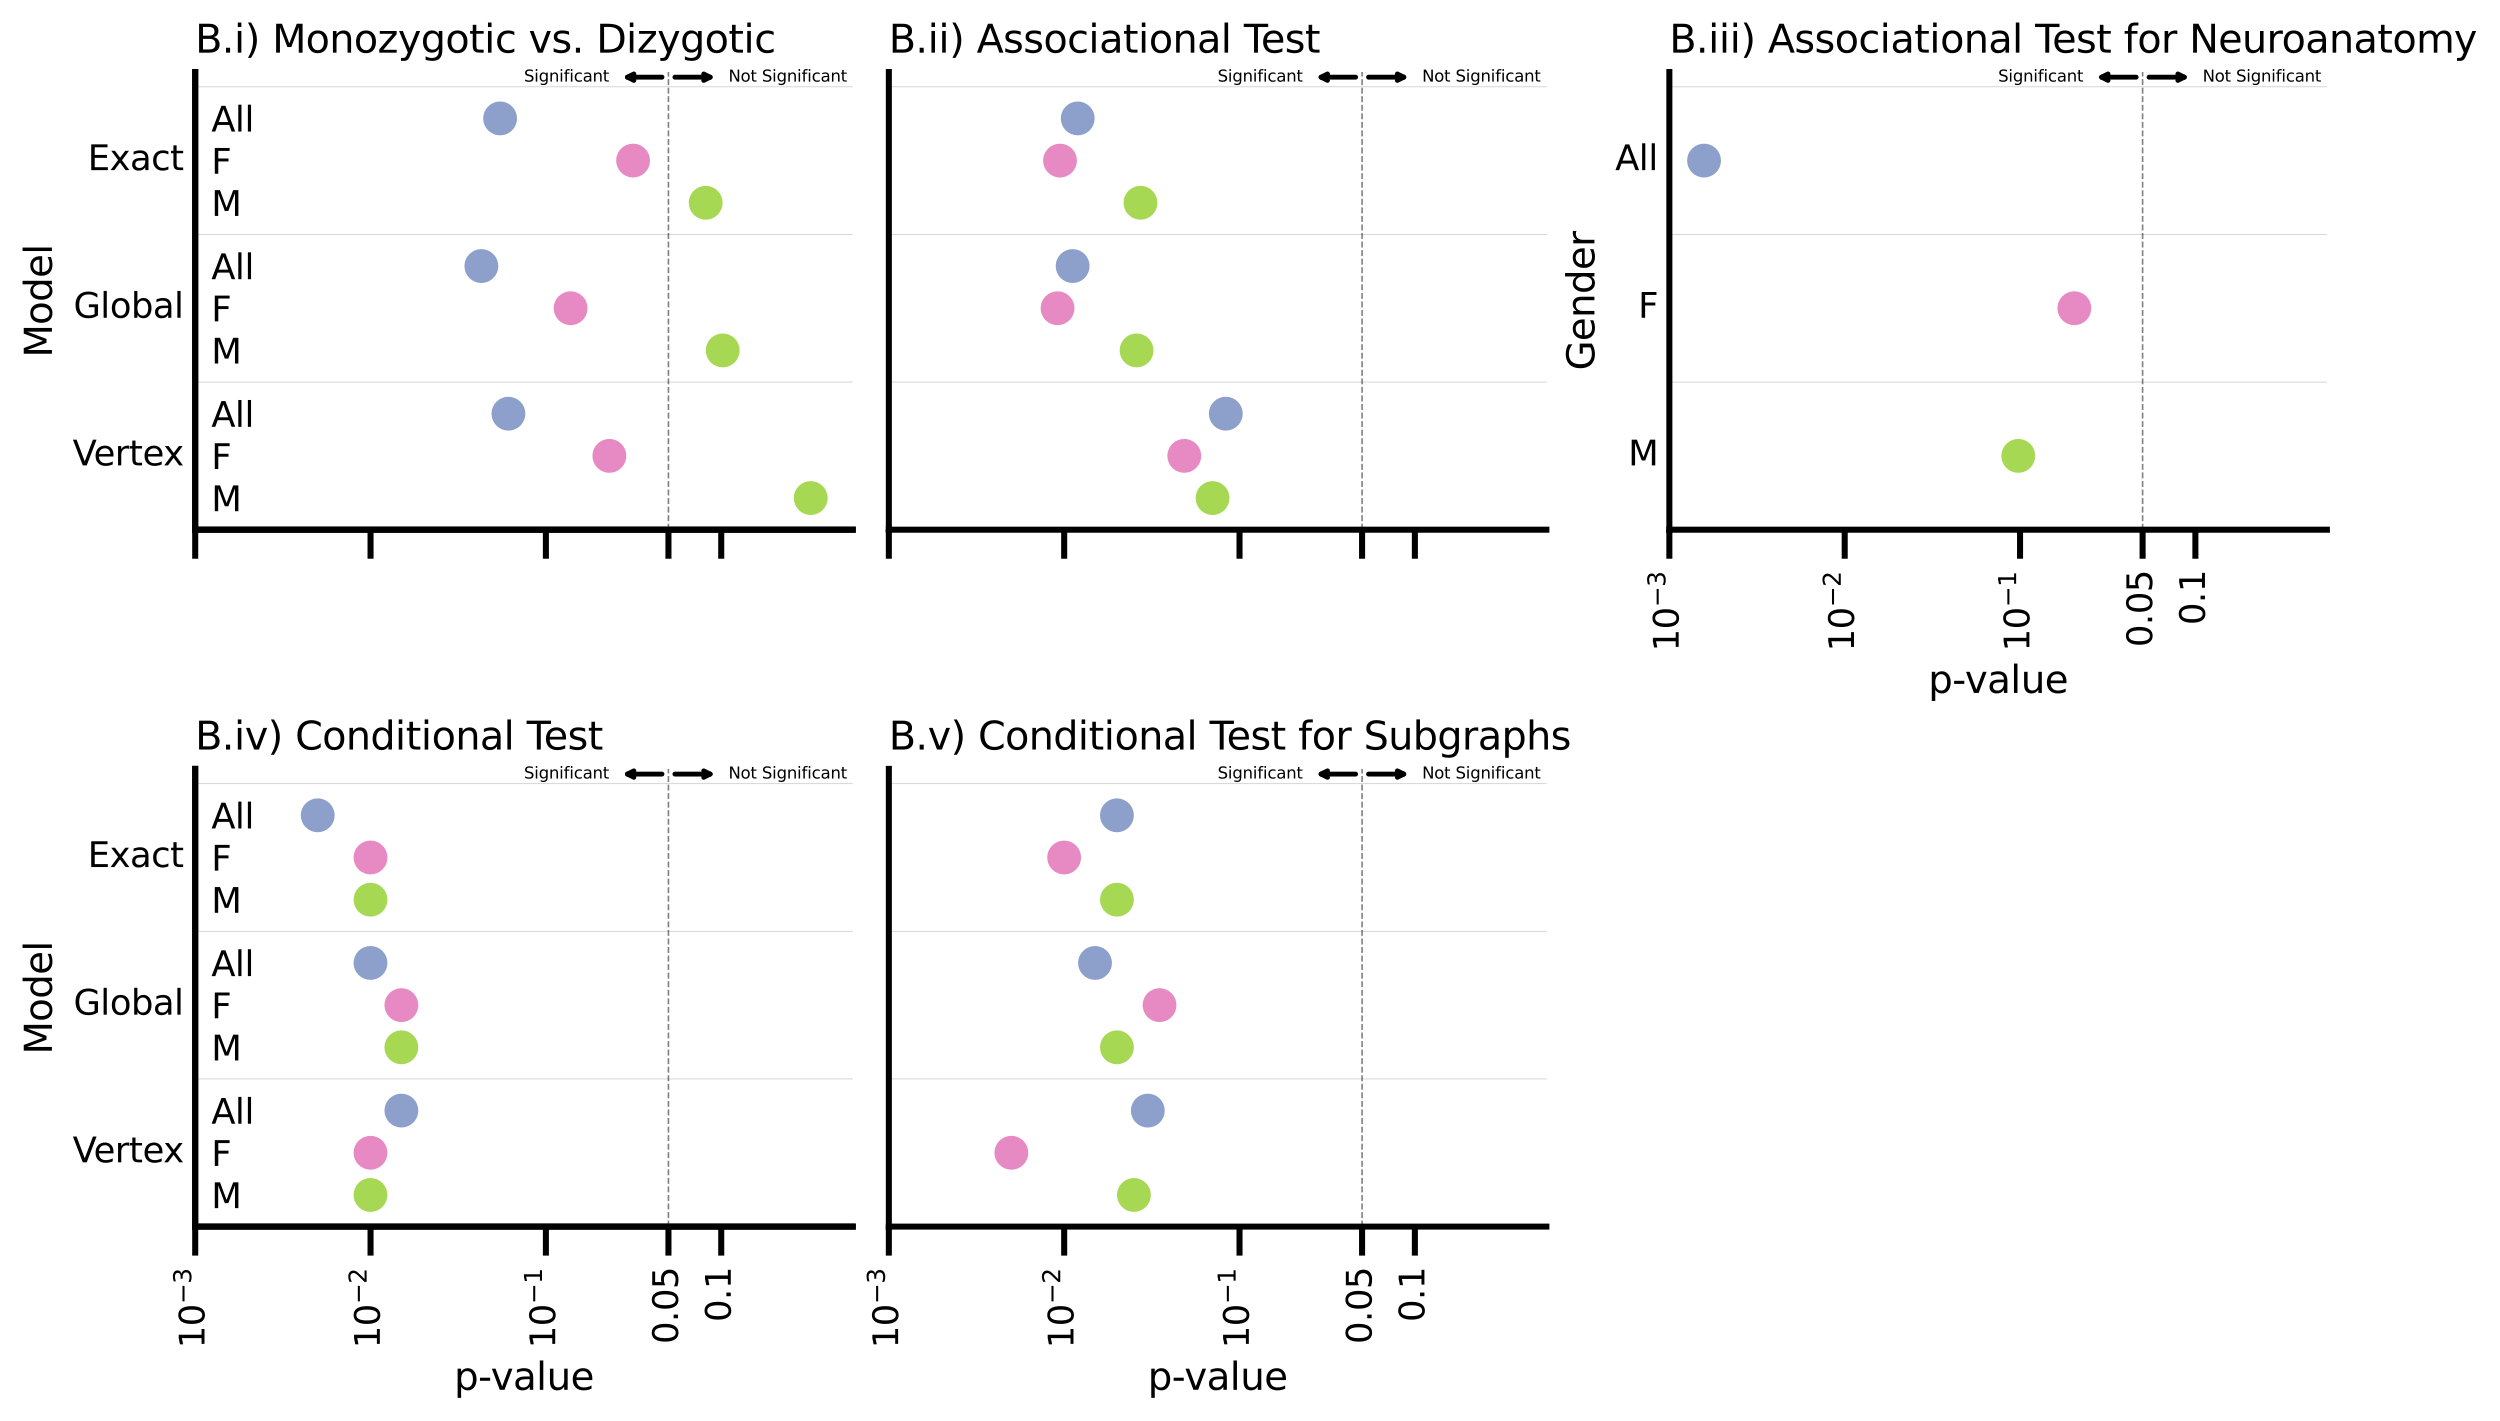 <?xml version="1.0" encoding="utf-8" standalone="no"?>
<!DOCTYPE svg PUBLIC "-//W3C//DTD SVG 1.1//EN"
  "http://www.w3.org/Graphics/SVG/1.1/DTD/svg11.dtd">
<svg xmlns:xlink="http://www.w3.org/1999/xlink" width="774.852pt" height="440.4pt" viewBox="0 0 774.852 440.4" xmlns="http://www.w3.org/2000/svg" version="1.1">
 <defs>
  <style type="text/css">*{stroke-linejoin: round; stroke-linecap: butt}</style>
 </defs>
 <g id="figure_1">
  <g id="patch_1">
   <path d="M 0 440.4 
L 774.852 440.4 
L 774.852 0 
L 0 0 
z
" style="fill: #ffffff"/>
  </g>
  <g id="axes_1">
   <g id="patch_2">
    <path d="M 60.501 164.172 
L 264.297 164.172 
L 264.297 22.318 
L 60.501 22.318 
z
" style="fill: #ffffff"/>
   </g>
   <g id="PathCollection_1">
    <defs>
     <path id="C0_0_0efe7344bf" d="M 0 4.5 
C 1.193 4.5 2.338 4.026 3.182 3.182 
C 4.026 2.338 4.5 1.193 4.5 -0 
C 4.5 -1.193 4.026 -2.338 3.182 -3.182 
C 2.338 -4.026 1.193 -4.5 0 -4.5 
C -1.193 -4.5 -2.338 -4.026 -3.182 -3.182 
C -4.026 -2.338 -4.5 -1.193 -4.5 0 
C -4.5 1.193 -4.026 2.338 -3.182 3.182 
C -2.338 4.026 -1.193 4.5 0 4.5 
z
"/>
    </defs>
    <g clip-path="url(#p3b12a78058)">
     <use xlink:href="#C0_0_0efe7344bf" x="155" y="36.7" style="fill: #8da0cb; stroke: #8da0cb; stroke-width: 1.5"/>
    </g>
    <g clip-path="url(#p3b12a78058)">
     <use xlink:href="#C0_0_0efe7344bf" x="196.219" y="49.774" style="fill: #e78ac3; stroke: #e78ac3; stroke-width: 1.5"/>
    </g>
    <g clip-path="url(#p3b12a78058)">
     <use xlink:href="#C0_0_0efe7344bf" x="218.724" y="62.848" style="fill: #a6d854; stroke: #a6d854; stroke-width: 1.5"/>
    </g>
    <g clip-path="url(#p3b12a78058)">
     <use xlink:href="#C0_0_0efe7344bf" x="149.196" y="82.459" style="fill: #8da0cb; stroke: #8da0cb; stroke-width: 1.5"/>
    </g>
    <g clip-path="url(#p3b12a78058)">
     <use xlink:href="#C0_0_0efe7344bf" x="176.859" y="95.533" style="fill: #e78ac3; stroke: #e78ac3; stroke-width: 1.5"/>
    </g>
    <g clip-path="url(#p3b12a78058)">
     <use xlink:href="#C0_0_0efe7344bf" x="223.998" y="108.607" style="fill: #a6d854; stroke: #a6d854; stroke-width: 1.5"/>
    </g>
    <g clip-path="url(#p3b12a78058)">
     <use xlink:href="#C0_0_0efe7344bf" x="157.583" y="128.219" style="fill: #8da0cb; stroke: #8da0cb; stroke-width: 1.5"/>
    </g>
    <g clip-path="url(#p3b12a78058)">
     <use xlink:href="#C0_0_0efe7344bf" x="188.867" y="141.293" style="fill: #e78ac3; stroke: #e78ac3; stroke-width: 1.5"/>
    </g>
    <g clip-path="url(#p3b12a78058)">
     <use xlink:href="#C0_0_0efe7344bf" x="251.276" y="154.367" style="fill: #a6d854; stroke: #a6d854; stroke-width: 1.5"/>
    </g>
   </g>
   <g id="matplotlib.axis_1">
    <g id="xtick_1">
     <g id="line2d_1">
      <defs>
       <path id="mc8288ee197" d="M 0 0 
L 0 9 
" style="stroke: #000000; stroke-width: 1.875"/>
      </defs>
      <g>
       <use xlink:href="#mc8288ee197" x="60.501" y="164.172" style="stroke: #000000; stroke-width: 1.875"/>
      </g>
     </g>
    </g>
    <g id="xtick_2">
     <g id="line2d_2">
      <g>
       <use xlink:href="#mc8288ee197" x="114.847" y="164.172" style="stroke: #000000; stroke-width: 1.875"/>
      </g>
     </g>
    </g>
    <g id="xtick_3">
     <g id="line2d_3">
      <g>
       <use xlink:href="#mc8288ee197" x="169.192" y="164.172" style="stroke: #000000; stroke-width: 1.875"/>
      </g>
     </g>
    </g>
    <g id="xtick_4">
     <g id="line2d_4">
      <g>
       <use xlink:href="#mc8288ee197" x="207.178" y="164.172" style="stroke: #000000; stroke-width: 1.875"/>
      </g>
     </g>
    </g>
    <g id="xtick_5">
     <g id="line2d_5">
      <g>
       <use xlink:href="#mc8288ee197" x="223.538" y="164.172" style="stroke: #000000; stroke-width: 1.875"/>
      </g>
     </g>
    </g>
   </g>
   <g id="matplotlib.axis_2">
    <g id="ytick_1">
     <g id="line2d_6"/>
     <g id="text_1">
      <!-- Exact -->
      <g transform="translate(27.202 52.733) scale(0.107 -0.107)">
       <defs>
        <path id="DejaVuSans-45" d="M 628 4666 
L 3578 4666 
L 3578 4134 
L 1259 4134 
L 1259 2753 
L 3481 2753 
L 3481 2222 
L 1259 2222 
L 1259 531 
L 3634 531 
L 3634 0 
L 628 0 
L 628 4666 
z
" transform="scale(0.016)"/>
        <path id="DejaVuSans-78" d="M 3513 3500 
L 2247 1797 
L 3578 0 
L 2900 0 
L 1881 1375 
L 863 0 
L 184 0 
L 1544 1831 
L 300 3500 
L 978 3500 
L 1906 2253 
L 2834 3500 
L 3513 3500 
z
" transform="scale(0.016)"/>
        <path id="DejaVuSans-61" d="M 2194 1759 
Q 1497 1759 1228 1600 
Q 959 1441 959 1056 
Q 959 750 1161 570 
Q 1363 391 1709 391 
Q 2188 391 2477 730 
Q 2766 1069 2766 1631 
L 2766 1759 
L 2194 1759 
z
M 3341 1997 
L 3341 0 
L 2766 0 
L 2766 531 
Q 2569 213 2275 61 
Q 1981 -91 1556 -91 
Q 1019 -91 701 211 
Q 384 513 384 1019 
Q 384 1609 779 1909 
Q 1175 2209 1959 2209 
L 2766 2209 
L 2766 2266 
Q 2766 2663 2505 2880 
Q 2244 3097 1772 3097 
Q 1472 3097 1187 3025 
Q 903 2953 641 2809 
L 641 3341 
Q 956 3463 1253 3523 
Q 1550 3584 1831 3584 
Q 2591 3584 2966 3190 
Q 3341 2797 3341 1997 
z
" transform="scale(0.016)"/>
        <path id="DejaVuSans-63" d="M 3122 3366 
L 3122 2828 
Q 2878 2963 2633 3030 
Q 2388 3097 2138 3097 
Q 1578 3097 1268 2742 
Q 959 2388 959 1747 
Q 959 1106 1268 751 
Q 1578 397 2138 397 
Q 2388 397 2633 464 
Q 2878 531 3122 666 
L 3122 134 
Q 2881 22 2623 -34 
Q 2366 -91 2075 -91 
Q 1284 -91 818 406 
Q 353 903 353 1747 
Q 353 2603 823 3093 
Q 1294 3584 2113 3584 
Q 2378 3584 2631 3529 
Q 2884 3475 3122 3366 
z
" transform="scale(0.016)"/>
        <path id="DejaVuSans-74" d="M 1172 4494 
L 1172 3500 
L 2356 3500 
L 2356 3053 
L 1172 3053 
L 1172 1153 
Q 1172 725 1289 603 
Q 1406 481 1766 481 
L 2356 481 
L 2356 0 
L 1766 0 
Q 1100 0 847 248 
Q 594 497 594 1153 
L 594 3053 
L 172 3053 
L 172 3500 
L 594 3500 
L 594 4494 
L 1172 4494 
z
" transform="scale(0.016)"/>
       </defs>
       <use xlink:href="#DejaVuSans-45"/>
       <use xlink:href="#DejaVuSans-78" x="63.184"/>
       <use xlink:href="#DejaVuSans-61" x="122.363"/>
       <use xlink:href="#DejaVuSans-63" x="183.643"/>
       <use xlink:href="#DejaVuSans-74" x="238.623"/>
      </g>
     </g>
    </g>
    <g id="ytick_2">
     <g id="line2d_7"/>
     <g id="text_2">
      <!-- Global -->
      <g transform="translate(22.788 98.493) scale(0.107 -0.107)">
       <defs>
        <path id="DejaVuSans-47" d="M 3809 666 
L 3809 1919 
L 2778 1919 
L 2778 2438 
L 4434 2438 
L 4434 434 
Q 4069 175 3628 42 
Q 3188 -91 2688 -91 
Q 1594 -91 976 548 
Q 359 1188 359 2328 
Q 359 3472 976 4111 
Q 1594 4750 2688 4750 
Q 3144 4750 3555 4637 
Q 3966 4525 4313 4306 
L 4313 3634 
Q 3963 3931 3569 4081 
Q 3175 4231 2741 4231 
Q 1884 4231 1454 3753 
Q 1025 3275 1025 2328 
Q 1025 1384 1454 906 
Q 1884 428 2741 428 
Q 3075 428 3337 486 
Q 3600 544 3809 666 
z
" transform="scale(0.016)"/>
        <path id="DejaVuSans-6c" d="M 603 4863 
L 1178 4863 
L 1178 0 
L 603 0 
L 603 4863 
z
" transform="scale(0.016)"/>
        <path id="DejaVuSans-6f" d="M 1959 3097 
Q 1497 3097 1228 2736 
Q 959 2375 959 1747 
Q 959 1119 1226 758 
Q 1494 397 1959 397 
Q 2419 397 2687 759 
Q 2956 1122 2956 1747 
Q 2956 2369 2687 2733 
Q 2419 3097 1959 3097 
z
M 1959 3584 
Q 2709 3584 3137 3096 
Q 3566 2609 3566 1747 
Q 3566 888 3137 398 
Q 2709 -91 1959 -91 
Q 1206 -91 779 398 
Q 353 888 353 1747 
Q 353 2609 779 3096 
Q 1206 3584 1959 3584 
z
" transform="scale(0.016)"/>
        <path id="DejaVuSans-62" d="M 3116 1747 
Q 3116 2381 2855 2742 
Q 2594 3103 2138 3103 
Q 1681 3103 1420 2742 
Q 1159 2381 1159 1747 
Q 1159 1113 1420 752 
Q 1681 391 2138 391 
Q 2594 391 2855 752 
Q 3116 1113 3116 1747 
z
M 1159 2969 
Q 1341 3281 1617 3432 
Q 1894 3584 2278 3584 
Q 2916 3584 3314 3078 
Q 3713 2572 3713 1747 
Q 3713 922 3314 415 
Q 2916 -91 2278 -91 
Q 1894 -91 1617 61 
Q 1341 213 1159 525 
L 1159 0 
L 581 0 
L 581 4863 
L 1159 4863 
L 1159 2969 
z
" transform="scale(0.016)"/>
       </defs>
       <use xlink:href="#DejaVuSans-47"/>
       <use xlink:href="#DejaVuSans-6c" x="77.49"/>
       <use xlink:href="#DejaVuSans-6f" x="105.273"/>
       <use xlink:href="#DejaVuSans-62" x="166.455"/>
       <use xlink:href="#DejaVuSans-61" x="229.932"/>
       <use xlink:href="#DejaVuSans-6c" x="291.211"/>
      </g>
     </g>
    </g>
    <g id="ytick_3">
     <g id="line2d_8"/>
     <g id="text_3">
      <!-- Vertex -->
      <g transform="translate(22.523 144.252) scale(0.107 -0.107)">
       <defs>
        <path id="DejaVuSans-56" d="M 1831 0 
L 50 4666 
L 709 4666 
L 2188 738 
L 3669 4666 
L 4325 4666 
L 2547 0 
L 1831 0 
z
" transform="scale(0.016)"/>
        <path id="DejaVuSans-65" d="M 3597 1894 
L 3597 1613 
L 953 1613 
Q 991 1019 1311 708 
Q 1631 397 2203 397 
Q 2534 397 2845 478 
Q 3156 559 3463 722 
L 3463 178 
Q 3153 47 2828 -22 
Q 2503 -91 2169 -91 
Q 1331 -91 842 396 
Q 353 884 353 1716 
Q 353 2575 817 3079 
Q 1281 3584 2069 3584 
Q 2775 3584 3186 3129 
Q 3597 2675 3597 1894 
z
M 3022 2063 
Q 3016 2534 2758 2815 
Q 2500 3097 2075 3097 
Q 1594 3097 1305 2825 
Q 1016 2553 972 2059 
L 3022 2063 
z
" transform="scale(0.016)"/>
        <path id="DejaVuSans-72" d="M 2631 2963 
Q 2534 3019 2420 3045 
Q 2306 3072 2169 3072 
Q 1681 3072 1420 2755 
Q 1159 2438 1159 1844 
L 1159 0 
L 581 0 
L 581 3500 
L 1159 3500 
L 1159 2956 
Q 1341 3275 1631 3429 
Q 1922 3584 2338 3584 
Q 2397 3584 2469 3576 
Q 2541 3569 2628 3553 
L 2631 2963 
z
" transform="scale(0.016)"/>
       </defs>
       <use xlink:href="#DejaVuSans-56"/>
       <use xlink:href="#DejaVuSans-65" x="60.658"/>
       <use xlink:href="#DejaVuSans-72" x="122.182"/>
       <use xlink:href="#DejaVuSans-74" x="163.295"/>
       <use xlink:href="#DejaVuSans-65" x="202.504"/>
       <use xlink:href="#DejaVuSans-78" x="262.277"/>
      </g>
     </g>
    </g>
    <g id="text_4">
     <!-- Model -->
     <g transform="translate(16.09 110.811) rotate(-90) scale(0.117 -0.117)">
      <defs>
       <path id="DejaVuSans-4d" d="M 628 4666 
L 1569 4666 
L 2759 1491 
L 3956 4666 
L 4897 4666 
L 4897 0 
L 4281 0 
L 4281 4097 
L 3078 897 
L 2444 897 
L 1241 4097 
L 1241 0 
L 628 0 
L 628 4666 
z
" transform="scale(0.016)"/>
       <path id="DejaVuSans-64" d="M 2906 2969 
L 2906 4863 
L 3481 4863 
L 3481 0 
L 2906 0 
L 2906 525 
Q 2725 213 2448 61 
Q 2172 -91 1784 -91 
Q 1150 -91 751 415 
Q 353 922 353 1747 
Q 353 2572 751 3078 
Q 1150 3584 1784 3584 
Q 2172 3584 2448 3432 
Q 2725 3281 2906 2969 
z
M 947 1747 
Q 947 1113 1208 752 
Q 1469 391 1925 391 
Q 2381 391 2643 752 
Q 2906 1113 2906 1747 
Q 2906 2381 2643 2742 
Q 2381 3103 1925 3103 
Q 1469 3103 1208 2742 
Q 947 2381 947 1747 
z
" transform="scale(0.016)"/>
      </defs>
      <use xlink:href="#DejaVuSans-4d"/>
      <use xlink:href="#DejaVuSans-6f" x="86.279"/>
      <use xlink:href="#DejaVuSans-64" x="147.461"/>
      <use xlink:href="#DejaVuSans-65" x="210.938"/>
      <use xlink:href="#DejaVuSans-6c" x="272.461"/>
     </g>
    </g>
   </g>
   <g id="line2d_9">
    <path d="M 207.178 164.172 
L 207.178 22.318 
" clip-path="url(#p3b12a78058)" style="fill: none; stroke-dasharray: 1.85,0.8; stroke-dashoffset: 0; stroke: #808080; stroke-width: 0.5"/>
   </g>
   <g id="line2d_10">
    <path d="M 60.501 26.894 
L 264.297 26.894 
" clip-path="url(#p3b12a78058)" style="fill: none; stroke: #000000; stroke-opacity: 0.2; stroke-width: 0.25; stroke-linecap: square"/>
   </g>
   <g id="line2d_11">
    <path d="M 60.501 72.653 
L 264.297 72.653 
" clip-path="url(#p3b12a78058)" style="fill: none; stroke: #000000; stroke-opacity: 0.2; stroke-width: 0.25; stroke-linecap: square"/>
   </g>
   <g id="line2d_12">
    <path d="M 60.501 118.413 
L 264.297 118.413 
" clip-path="url(#p3b12a78058)" style="fill: none; stroke: #000000; stroke-opacity: 0.2; stroke-width: 0.25; stroke-linecap: square"/>
   </g>
   <g id="patch_3">
    <path d="M 60.501 164.172 
L 60.501 22.318 
" style="fill: none; stroke: #000000; stroke-width: 1.875; stroke-linejoin: miter; stroke-linecap: square"/>
   </g>
   <g id="patch_4">
    <path d="M 60.501 164.172 
L 264.297 164.172 
" style="fill: none; stroke: #000000; stroke-width: 1.875; stroke-linejoin: miter; stroke-linecap: square"/>
   </g>
   <g id="patch_5">
    <path d="M 194.463 23.92 
Q 198.982 23.92 205.179 23.92 
" style="fill: none; stroke: #000000; stroke-width: 1.5; stroke-linecap: round"/>
    <path d="M 196.463 24.92 
L 194.463 23.92 
L 196.463 22.92 
" style="fill: none; stroke: #000000; stroke-width: 1.5; stroke-linecap: round"/>
   </g>
   <g id="text_5">
    <!-- Significant -->
    <g transform="translate(162.402 25.299) scale(0.05 -0.05)">
     <defs>
      <path id="DejaVuSans-53" d="M 3425 4513 
L 3425 3897 
Q 3066 4069 2747 4153 
Q 2428 4238 2131 4238 
Q 1616 4238 1336 4038 
Q 1056 3838 1056 3469 
Q 1056 3159 1242 3001 
Q 1428 2844 1947 2747 
L 2328 2669 
Q 3034 2534 3370 2195 
Q 3706 1856 3706 1288 
Q 3706 609 3251 259 
Q 2797 -91 1919 -91 
Q 1588 -91 1214 -16 
Q 841 59 441 206 
L 441 856 
Q 825 641 1194 531 
Q 1563 422 1919 422 
Q 2459 422 2753 634 
Q 3047 847 3047 1241 
Q 3047 1584 2836 1778 
Q 2625 1972 2144 2069 
L 1759 2144 
Q 1053 2284 737 2584 
Q 422 2884 422 3419 
Q 422 4038 858 4394 
Q 1294 4750 2059 4750 
Q 2388 4750 2728 4690 
Q 3069 4631 3425 4513 
z
" transform="scale(0.016)"/>
      <path id="DejaVuSans-69" d="M 603 3500 
L 1178 3500 
L 1178 0 
L 603 0 
L 603 3500 
z
M 603 4863 
L 1178 4863 
L 1178 4134 
L 603 4134 
L 603 4863 
z
" transform="scale(0.016)"/>
      <path id="DejaVuSans-67" d="M 2906 1791 
Q 2906 2416 2648 2759 
Q 2391 3103 1925 3103 
Q 1463 3103 1205 2759 
Q 947 2416 947 1791 
Q 947 1169 1205 825 
Q 1463 481 1925 481 
Q 2391 481 2648 825 
Q 2906 1169 2906 1791 
z
M 3481 434 
Q 3481 -459 3084 -895 
Q 2688 -1331 1869 -1331 
Q 1566 -1331 1297 -1286 
Q 1028 -1241 775 -1147 
L 775 -588 
Q 1028 -725 1275 -790 
Q 1522 -856 1778 -856 
Q 2344 -856 2625 -561 
Q 2906 -266 2906 331 
L 2906 616 
Q 2728 306 2450 153 
Q 2172 0 1784 0 
Q 1141 0 747 490 
Q 353 981 353 1791 
Q 353 2603 747 3093 
Q 1141 3584 1784 3584 
Q 2172 3584 2450 3431 
Q 2728 3278 2906 2969 
L 2906 3500 
L 3481 3500 
L 3481 434 
z
" transform="scale(0.016)"/>
      <path id="DejaVuSans-6e" d="M 3513 2113 
L 3513 0 
L 2938 0 
L 2938 2094 
Q 2938 2591 2744 2837 
Q 2550 3084 2163 3084 
Q 1697 3084 1428 2787 
Q 1159 2491 1159 1978 
L 1159 0 
L 581 0 
L 581 3500 
L 1159 3500 
L 1159 2956 
Q 1366 3272 1645 3428 
Q 1925 3584 2291 3584 
Q 2894 3584 3203 3211 
Q 3513 2838 3513 2113 
z
" transform="scale(0.016)"/>
      <path id="DejaVuSans-66" d="M 2375 4863 
L 2375 4384 
L 1825 4384 
Q 1516 4384 1395 4259 
Q 1275 4134 1275 3809 
L 1275 3500 
L 2222 3500 
L 2222 3053 
L 1275 3053 
L 1275 0 
L 697 0 
L 697 3053 
L 147 3053 
L 147 3500 
L 697 3500 
L 697 3744 
Q 697 4328 969 4595 
Q 1241 4863 1831 4863 
L 2375 4863 
z
" transform="scale(0.016)"/>
     </defs>
     <use xlink:href="#DejaVuSans-53"/>
     <use xlink:href="#DejaVuSans-69" x="63.477"/>
     <use xlink:href="#DejaVuSans-67" x="91.26"/>
     <use xlink:href="#DejaVuSans-6e" x="154.736"/>
     <use xlink:href="#DejaVuSans-69" x="218.115"/>
     <use xlink:href="#DejaVuSans-66" x="245.898"/>
     <use xlink:href="#DejaVuSans-69" x="281.104"/>
     <use xlink:href="#DejaVuSans-63" x="308.887"/>
     <use xlink:href="#DejaVuSans-61" x="363.867"/>
     <use xlink:href="#DejaVuSans-6e" x="425.146"/>
     <use xlink:href="#DejaVuSans-74" x="488.525"/>
    </g>
   </g>
   <g id="patch_6">
    <path d="M 220.109 23.92 
Q 215.482 23.92 209.179 23.92 
" style="fill: none; stroke: #000000; stroke-width: 1.5; stroke-linecap: round"/>
    <path d="M 218.109 22.92 
L 220.109 23.92 
L 218.109 24.92 
" style="fill: none; stroke: #000000; stroke-width: 1.5; stroke-linecap: round"/>
   </g>
   <g id="text_6">
    <!-- Not Significant -->
    <g transform="translate(225.787 25.299) scale(0.05 -0.05)">
     <defs>
      <path id="DejaVuSans-4e" d="M 628 4666 
L 1478 4666 
L 3547 763 
L 3547 4666 
L 4159 4666 
L 4159 0 
L 3309 0 
L 1241 3903 
L 1241 0 
L 628 0 
L 628 4666 
z
" transform="scale(0.016)"/>
      <path id="DejaVuSans-20" transform="scale(0.016)"/>
     </defs>
     <use xlink:href="#DejaVuSans-4e"/>
     <use xlink:href="#DejaVuSans-6f" x="74.805"/>
     <use xlink:href="#DejaVuSans-74" x="135.986"/>
     <use xlink:href="#DejaVuSans-20" x="175.195"/>
     <use xlink:href="#DejaVuSans-53" x="206.982"/>
     <use xlink:href="#DejaVuSans-69" x="270.459"/>
     <use xlink:href="#DejaVuSans-67" x="298.242"/>
     <use xlink:href="#DejaVuSans-6e" x="361.719"/>
     <use xlink:href="#DejaVuSans-69" x="425.098"/>
     <use xlink:href="#DejaVuSans-66" x="452.881"/>
     <use xlink:href="#DejaVuSans-69" x="488.086"/>
     <use xlink:href="#DejaVuSans-63" x="515.869"/>
     <use xlink:href="#DejaVuSans-61" x="570.85"/>
     <use xlink:href="#DejaVuSans-6e" x="632.129"/>
     <use xlink:href="#DejaVuSans-74" x="695.508"/>
    </g>
   </g>
   <g id="text_7">
    <!-- B.i) Monozygotic vs. Dizygotic -->
    <g transform="translate(60.501 16.318) scale(0.12 -0.12)">
     <defs>
      <path id="DejaVuSans-42" d="M 1259 2228 
L 1259 519 
L 2272 519 
Q 2781 519 3026 730 
Q 3272 941 3272 1375 
Q 3272 1813 3026 2020 
Q 2781 2228 2272 2228 
L 1259 2228 
z
M 1259 4147 
L 1259 2741 
L 2194 2741 
Q 2656 2741 2882 2914 
Q 3109 3088 3109 3444 
Q 3109 3797 2882 3972 
Q 2656 4147 2194 4147 
L 1259 4147 
z
M 628 4666 
L 2241 4666 
Q 2963 4666 3353 4366 
Q 3744 4066 3744 3513 
Q 3744 3084 3544 2831 
Q 3344 2578 2956 2516 
Q 3422 2416 3680 2098 
Q 3938 1781 3938 1306 
Q 3938 681 3513 340 
Q 3088 0 2303 0 
L 628 0 
L 628 4666 
z
" transform="scale(0.016)"/>
      <path id="DejaVuSans-2e" d="M 684 794 
L 1344 794 
L 1344 0 
L 684 0 
L 684 794 
z
" transform="scale(0.016)"/>
      <path id="DejaVuSans-29" d="M 513 4856 
L 1013 4856 
Q 1481 4119 1714 3412 
Q 1947 2706 1947 2009 
Q 1947 1309 1714 600 
Q 1481 -109 1013 -844 
L 513 -844 
Q 928 -128 1133 580 
Q 1338 1288 1338 2009 
Q 1338 2731 1133 3434 
Q 928 4138 513 4856 
z
" transform="scale(0.016)"/>
      <path id="DejaVuSans-7a" d="M 353 3500 
L 3084 3500 
L 3084 2975 
L 922 459 
L 3084 459 
L 3084 0 
L 275 0 
L 275 525 
L 2438 3041 
L 353 3041 
L 353 3500 
z
" transform="scale(0.016)"/>
      <path id="DejaVuSans-79" d="M 2059 -325 
Q 1816 -950 1584 -1140 
Q 1353 -1331 966 -1331 
L 506 -1331 
L 506 -850 
L 844 -850 
Q 1081 -850 1212 -737 
Q 1344 -625 1503 -206 
L 1606 56 
L 191 3500 
L 800 3500 
L 1894 763 
L 2988 3500 
L 3597 3500 
L 2059 -325 
z
" transform="scale(0.016)"/>
      <path id="DejaVuSans-76" d="M 191 3500 
L 800 3500 
L 1894 563 
L 2988 3500 
L 3597 3500 
L 2284 0 
L 1503 0 
L 191 3500 
z
" transform="scale(0.016)"/>
      <path id="DejaVuSans-73" d="M 2834 3397 
L 2834 2853 
Q 2591 2978 2328 3040 
Q 2066 3103 1784 3103 
Q 1356 3103 1142 2972 
Q 928 2841 928 2578 
Q 928 2378 1081 2264 
Q 1234 2150 1697 2047 
L 1894 2003 
Q 2506 1872 2764 1633 
Q 3022 1394 3022 966 
Q 3022 478 2636 193 
Q 2250 -91 1575 -91 
Q 1294 -91 989 -36 
Q 684 19 347 128 
L 347 722 
Q 666 556 975 473 
Q 1284 391 1588 391 
Q 1994 391 2212 530 
Q 2431 669 2431 922 
Q 2431 1156 2273 1281 
Q 2116 1406 1581 1522 
L 1381 1569 
Q 847 1681 609 1914 
Q 372 2147 372 2553 
Q 372 3047 722 3315 
Q 1072 3584 1716 3584 
Q 2034 3584 2315 3537 
Q 2597 3491 2834 3397 
z
" transform="scale(0.016)"/>
      <path id="DejaVuSans-44" d="M 1259 4147 
L 1259 519 
L 2022 519 
Q 2988 519 3436 956 
Q 3884 1394 3884 2338 
Q 3884 3275 3436 3711 
Q 2988 4147 2022 4147 
L 1259 4147 
z
M 628 4666 
L 1925 4666 
Q 3281 4666 3915 4102 
Q 4550 3538 4550 2338 
Q 4550 1131 3912 565 
Q 3275 0 1925 0 
L 628 0 
L 628 4666 
z
" transform="scale(0.016)"/>
     </defs>
     <use xlink:href="#DejaVuSans-42"/>
     <use xlink:href="#DejaVuSans-2e" x="68.604"/>
     <use xlink:href="#DejaVuSans-69" x="100.391"/>
     <use xlink:href="#DejaVuSans-29" x="128.174"/>
     <use xlink:href="#DejaVuSans-20" x="167.188"/>
     <use xlink:href="#DejaVuSans-4d" x="198.975"/>
     <use xlink:href="#DejaVuSans-6f" x="285.254"/>
     <use xlink:href="#DejaVuSans-6e" x="346.436"/>
     <use xlink:href="#DejaVuSans-6f" x="409.814"/>
     <use xlink:href="#DejaVuSans-7a" x="470.996"/>
     <use xlink:href="#DejaVuSans-79" x="523.486"/>
     <use xlink:href="#DejaVuSans-67" x="582.666"/>
     <use xlink:href="#DejaVuSans-6f" x="646.143"/>
     <use xlink:href="#DejaVuSans-74" x="707.324"/>
     <use xlink:href="#DejaVuSans-69" x="746.533"/>
     <use xlink:href="#DejaVuSans-63" x="774.316"/>
     <use xlink:href="#DejaVuSans-20" x="829.297"/>
     <use xlink:href="#DejaVuSans-76" x="861.084"/>
     <use xlink:href="#DejaVuSans-73" x="920.264"/>
     <use xlink:href="#DejaVuSans-2e" x="972.363"/>
     <use xlink:href="#DejaVuSans-20" x="1004.15"/>
     <use xlink:href="#DejaVuSans-44" x="1035.938"/>
     <use xlink:href="#DejaVuSans-69" x="1112.939"/>
     <use xlink:href="#DejaVuSans-7a" x="1140.723"/>
     <use xlink:href="#DejaVuSans-79" x="1193.213"/>
     <use xlink:href="#DejaVuSans-67" x="1252.393"/>
     <use xlink:href="#DejaVuSans-6f" x="1315.869"/>
     <use xlink:href="#DejaVuSans-74" x="1377.051"/>
     <use xlink:href="#DejaVuSans-69" x="1416.26"/>
     <use xlink:href="#DejaVuSans-63" x="1444.043"/>
    </g>
   </g>
  </g>
  <g id="axes_2">
   <g id="patch_7">
    <path d="M 275.488 164.172 
L 479.284 164.172 
L 479.284 22.318 
L 275.488 22.318 
z
" style="fill: #ffffff"/>
   </g>
   <g id="PathCollection_2">
    <defs>
     <path id="C1_0_4fcf9e28d5" d="M 0 4.5 
C 1.193 4.5 2.338 4.026 3.182 3.182 
C 4.026 2.338 4.5 1.193 4.5 -0 
C 4.5 -1.193 4.026 -2.338 3.182 -3.182 
C 2.338 -4.026 1.193 -4.5 0 -4.5 
C -1.193 -4.5 -2.338 -4.026 -3.182 -3.182 
C -4.026 -2.338 -4.5 -1.193 -4.5 0 
C -4.5 1.193 -4.026 2.338 -3.182 3.182 
C -2.338 4.026 -1.193 4.5 0 4.5 
z
"/>
    </defs>
    <g clip-path="url(#p5e5f58a4a2)">
     <use xlink:href="#C1_0_4fcf9e28d5" x="334.033" y="36.7" style="fill: #8da0cb; stroke: #8da0cb; stroke-width: 1.5"/>
    </g>
    <g clip-path="url(#p5e5f58a4a2)">
     <use xlink:href="#C1_0_4fcf9e28d5" x="328.537" y="49.774" style="fill: #e78ac3; stroke: #e78ac3; stroke-width: 1.5"/>
    </g>
    <g clip-path="url(#p5e5f58a4a2)">
     <use xlink:href="#C1_0_4fcf9e28d5" x="353.48" y="62.848" style="fill: #a6d854; stroke: #a6d854; stroke-width: 1.5"/>
    </g>
    <g clip-path="url(#p5e5f58a4a2)">
     <use xlink:href="#C1_0_4fcf9e28d5" x="332.454" y="82.459" style="fill: #8da0cb; stroke: #8da0cb; stroke-width: 1.5"/>
    </g>
    <g clip-path="url(#p5e5f58a4a2)">
     <use xlink:href="#C1_0_4fcf9e28d5" x="327.781" y="95.533" style="fill: #e78ac3; stroke: #e78ac3; stroke-width: 1.5"/>
    </g>
    <g clip-path="url(#p5e5f58a4a2)">
     <use xlink:href="#C1_0_4fcf9e28d5" x="352.275" y="108.607" style="fill: #a6d854; stroke: #a6d854; stroke-width: 1.5"/>
    </g>
    <g clip-path="url(#p5e5f58a4a2)">
     <use xlink:href="#C1_0_4fcf9e28d5" x="379.924" y="128.219" style="fill: #8da0cb; stroke: #8da0cb; stroke-width: 1.5"/>
    </g>
    <g clip-path="url(#p5e5f58a4a2)">
     <use xlink:href="#C1_0_4fcf9e28d5" x="367.056" y="141.293" style="fill: #e78ac3; stroke: #e78ac3; stroke-width: 1.5"/>
    </g>
    <g clip-path="url(#p5e5f58a4a2)">
     <use xlink:href="#C1_0_4fcf9e28d5" x="375.822" y="154.367" style="fill: #a6d854; stroke: #a6d854; stroke-width: 1.5"/>
    </g>
   </g>
   <g id="matplotlib.axis_3">
    <g id="xtick_6">
     <g id="line2d_13">
      <g>
       <use xlink:href="#mc8288ee197" x="275.488" y="164.172" style="stroke: #000000; stroke-width: 1.875"/>
      </g>
     </g>
    </g>
    <g id="xtick_7">
     <g id="line2d_14">
      <g>
       <use xlink:href="#mc8288ee197" x="329.833" y="164.172" style="stroke: #000000; stroke-width: 1.875"/>
      </g>
     </g>
    </g>
    <g id="xtick_8">
     <g id="line2d_15">
      <g>
       <use xlink:href="#mc8288ee197" x="384.179" y="164.172" style="stroke: #000000; stroke-width: 1.875"/>
      </g>
     </g>
    </g>
    <g id="xtick_9">
     <g id="line2d_16">
      <g>
       <use xlink:href="#mc8288ee197" x="422.165" y="164.172" style="stroke: #000000; stroke-width: 1.875"/>
      </g>
     </g>
    </g>
    <g id="xtick_10">
     <g id="line2d_17">
      <g>
       <use xlink:href="#mc8288ee197" x="438.525" y="164.172" style="stroke: #000000; stroke-width: 1.875"/>
      </g>
     </g>
    </g>
   </g>
   <g id="matplotlib.axis_4"/>
   <g id="line2d_18">
    <path d="M 422.165 164.172 
L 422.165 22.318 
" clip-path="url(#p5e5f58a4a2)" style="fill: none; stroke-dasharray: 1.85,0.8; stroke-dashoffset: 0; stroke: #808080; stroke-width: 0.5"/>
   </g>
   <g id="line2d_19">
    <path d="M 275.488 26.894 
L 479.284 26.894 
" clip-path="url(#p5e5f58a4a2)" style="fill: none; stroke: #000000; stroke-opacity: 0.2; stroke-width: 0.25; stroke-linecap: square"/>
   </g>
   <g id="line2d_20">
    <path d="M 275.488 72.653 
L 479.284 72.653 
" clip-path="url(#p5e5f58a4a2)" style="fill: none; stroke: #000000; stroke-opacity: 0.2; stroke-width: 0.25; stroke-linecap: square"/>
   </g>
   <g id="line2d_21">
    <path d="M 275.488 118.413 
L 479.284 118.413 
" clip-path="url(#p5e5f58a4a2)" style="fill: none; stroke: #000000; stroke-opacity: 0.2; stroke-width: 0.25; stroke-linecap: square"/>
   </g>
   <g id="patch_8">
    <path d="M 275.488 164.172 
L 275.488 22.318 
" style="fill: none; stroke: #000000; stroke-width: 1.875; stroke-linejoin: miter; stroke-linecap: square"/>
   </g>
   <g id="patch_9">
    <path d="M 275.488 164.172 
L 479.284 164.172 
" style="fill: none; stroke: #000000; stroke-width: 1.875; stroke-linejoin: miter; stroke-linecap: square"/>
   </g>
   <g id="patch_10">
    <path d="M 409.45 23.92 
Q 413.969 23.92 420.166 23.92 
" style="fill: none; stroke: #000000; stroke-width: 1.5; stroke-linecap: round"/>
    <path d="M 411.45 24.92 
L 409.45 23.92 
L 411.45 22.92 
" style="fill: none; stroke: #000000; stroke-width: 1.5; stroke-linecap: round"/>
   </g>
   <g id="text_8">
    <!-- Significant -->
    <g transform="translate(377.389 25.299) scale(0.05 -0.05)">
     <use xlink:href="#DejaVuSans-53"/>
     <use xlink:href="#DejaVuSans-69" x="63.477"/>
     <use xlink:href="#DejaVuSans-67" x="91.26"/>
     <use xlink:href="#DejaVuSans-6e" x="154.736"/>
     <use xlink:href="#DejaVuSans-69" x="218.115"/>
     <use xlink:href="#DejaVuSans-66" x="245.898"/>
     <use xlink:href="#DejaVuSans-69" x="281.104"/>
     <use xlink:href="#DejaVuSans-63" x="308.887"/>
     <use xlink:href="#DejaVuSans-61" x="363.867"/>
     <use xlink:href="#DejaVuSans-6e" x="425.146"/>
     <use xlink:href="#DejaVuSans-74" x="488.525"/>
    </g>
   </g>
   <g id="patch_11">
    <path d="M 435.095 23.92 
Q 430.469 23.92 424.166 23.92 
" style="fill: none; stroke: #000000; stroke-width: 1.5; stroke-linecap: round"/>
    <path d="M 433.095 22.92 
L 435.095 23.92 
L 433.095 24.92 
" style="fill: none; stroke: #000000; stroke-width: 1.5; stroke-linecap: round"/>
   </g>
   <g id="text_9">
    <!-- Not Significant -->
    <g transform="translate(440.774 25.299) scale(0.05 -0.05)">
     <use xlink:href="#DejaVuSans-4e"/>
     <use xlink:href="#DejaVuSans-6f" x="74.805"/>
     <use xlink:href="#DejaVuSans-74" x="135.986"/>
     <use xlink:href="#DejaVuSans-20" x="175.195"/>
     <use xlink:href="#DejaVuSans-53" x="206.982"/>
     <use xlink:href="#DejaVuSans-69" x="270.459"/>
     <use xlink:href="#DejaVuSans-67" x="298.242"/>
     <use xlink:href="#DejaVuSans-6e" x="361.719"/>
     <use xlink:href="#DejaVuSans-69" x="425.098"/>
     <use xlink:href="#DejaVuSans-66" x="452.881"/>
     <use xlink:href="#DejaVuSans-69" x="488.086"/>
     <use xlink:href="#DejaVuSans-63" x="515.869"/>
     <use xlink:href="#DejaVuSans-61" x="570.85"/>
     <use xlink:href="#DejaVuSans-6e" x="632.129"/>
     <use xlink:href="#DejaVuSans-74" x="695.508"/>
    </g>
   </g>
   <g id="text_10">
    <!-- B.ii) Associational Test -->
    <g transform="translate(275.488 16.318) scale(0.12 -0.12)">
     <defs>
      <path id="DejaVuSans-41" d="M 2188 4044 
L 1331 1722 
L 3047 1722 
L 2188 4044 
z
M 1831 4666 
L 2547 4666 
L 4325 0 
L 3669 0 
L 3244 1197 
L 1141 1197 
L 716 0 
L 50 0 
L 1831 4666 
z
" transform="scale(0.016)"/>
      <path id="DejaVuSans-54" d="M -19 4666 
L 3928 4666 
L 3928 4134 
L 2272 4134 
L 2272 0 
L 1638 0 
L 1638 4134 
L -19 4134 
L -19 4666 
z
" transform="scale(0.016)"/>
     </defs>
     <use xlink:href="#DejaVuSans-42"/>
     <use xlink:href="#DejaVuSans-2e" x="68.604"/>
     <use xlink:href="#DejaVuSans-69" x="100.391"/>
     <use xlink:href="#DejaVuSans-69" x="128.174"/>
     <use xlink:href="#DejaVuSans-29" x="155.957"/>
     <use xlink:href="#DejaVuSans-20" x="194.971"/>
     <use xlink:href="#DejaVuSans-41" x="226.758"/>
     <use xlink:href="#DejaVuSans-73" x="295.166"/>
     <use xlink:href="#DejaVuSans-73" x="347.266"/>
     <use xlink:href="#DejaVuSans-6f" x="399.365"/>
     <use xlink:href="#DejaVuSans-63" x="460.547"/>
     <use xlink:href="#DejaVuSans-69" x="515.527"/>
     <use xlink:href="#DejaVuSans-61" x="543.311"/>
     <use xlink:href="#DejaVuSans-74" x="604.59"/>
     <use xlink:href="#DejaVuSans-69" x="643.799"/>
     <use xlink:href="#DejaVuSans-6f" x="671.582"/>
     <use xlink:href="#DejaVuSans-6e" x="732.764"/>
     <use xlink:href="#DejaVuSans-61" x="796.143"/>
     <use xlink:href="#DejaVuSans-6c" x="857.422"/>
     <use xlink:href="#DejaVuSans-20" x="885.205"/>
     <use xlink:href="#DejaVuSans-54" x="916.992"/>
     <use xlink:href="#DejaVuSans-65" x="961.076"/>
     <use xlink:href="#DejaVuSans-73" x="1022.6"/>
     <use xlink:href="#DejaVuSans-74" x="1074.699"/>
    </g>
   </g>
  </g>
  <g id="axes_3">
   <g id="patch_12">
    <path d="M 517.403 164.172 
L 721.2 164.172 
L 721.2 22.318 
L 517.403 22.318 
z
" style="fill: #ffffff"/>
   </g>
   <g id="PathCollection_3">
    <defs>
     <path id="C2_0_8f1baf283e" d="M 0 4.5 
C 1.193 4.5 2.338 4.026 3.182 3.182 
C 4.026 2.338 4.5 1.193 4.5 -0 
C 4.5 -1.193 4.026 -2.338 3.182 -3.182 
C 2.338 -4.026 1.193 -4.5 0 -4.5 
C -1.193 -4.5 -2.338 -4.026 -3.182 -3.182 
C -4.026 -2.338 -4.5 -1.193 -4.5 0 
C -4.5 1.193 -4.026 2.338 -3.182 3.182 
C -2.338 4.026 -1.193 4.5 0 4.5 
z
"/>
    </defs>
    <g clip-path="url(#p14d66e01b0)">
     <use xlink:href="#C2_0_8f1baf283e" x="528.153" y="49.774" style="fill: #8da0cb; stroke: #8da0cb; stroke-width: 1.5"/>
    </g>
    <g clip-path="url(#p14d66e01b0)">
     <use xlink:href="#C2_0_8f1baf283e" x="642.926" y="95.533" style="fill: #e78ac3; stroke: #e78ac3; stroke-width: 1.5"/>
    </g>
    <g clip-path="url(#p14d66e01b0)">
     <use xlink:href="#C2_0_8f1baf283e" x="625.549" y="141.293" style="fill: #a6d854; stroke: #a6d854; stroke-width: 1.5"/>
    </g>
   </g>
   <g id="matplotlib.axis_5">
    <g id="xtick_11">
     <g id="line2d_22">
      <g>
       <use xlink:href="#mc8288ee197" x="517.403" y="164.172" style="stroke: #000000; stroke-width: 1.875"/>
      </g>
     </g>
     <g id="text_11">
      <!-- $10^{-3}$ -->
      <g transform="translate(520.363 201.876) rotate(-90) scale(0.107 -0.107)">
       <defs>
        <path id="DejaVuSans-31" d="M 794 531 
L 1825 531 
L 1825 4091 
L 703 3866 
L 703 4441 
L 1819 4666 
L 2450 4666 
L 2450 531 
L 3481 531 
L 3481 0 
L 794 0 
L 794 531 
z
" transform="scale(0.016)"/>
        <path id="DejaVuSans-30" d="M 2034 4250 
Q 1547 4250 1301 3770 
Q 1056 3291 1056 2328 
Q 1056 1369 1301 889 
Q 1547 409 2034 409 
Q 2525 409 2770 889 
Q 3016 1369 3016 2328 
Q 3016 3291 2770 3770 
Q 2525 4250 2034 4250 
z
M 2034 4750 
Q 2819 4750 3233 4129 
Q 3647 3509 3647 2328 
Q 3647 1150 3233 529 
Q 2819 -91 2034 -91 
Q 1250 -91 836 529 
Q 422 1150 422 2328 
Q 422 3509 836 4129 
Q 1250 4750 2034 4750 
z
" transform="scale(0.016)"/>
        <path id="DejaVuSans-2212" d="M 678 2272 
L 4684 2272 
L 4684 1741 
L 678 1741 
L 678 2272 
z
" transform="scale(0.016)"/>
        <path id="DejaVuSans-33" d="M 2597 2516 
Q 3050 2419 3304 2112 
Q 3559 1806 3559 1356 
Q 3559 666 3084 287 
Q 2609 -91 1734 -91 
Q 1441 -91 1130 -33 
Q 819 25 488 141 
L 488 750 
Q 750 597 1062 519 
Q 1375 441 1716 441 
Q 2309 441 2620 675 
Q 2931 909 2931 1356 
Q 2931 1769 2642 2001 
Q 2353 2234 1838 2234 
L 1294 2234 
L 1294 2753 
L 1863 2753 
Q 2328 2753 2575 2939 
Q 2822 3125 2822 3475 
Q 2822 3834 2567 4026 
Q 2313 4219 1838 4219 
Q 1578 4219 1281 4162 
Q 984 4106 628 3988 
L 628 4550 
Q 988 4650 1302 4700 
Q 1616 4750 1894 4750 
Q 2613 4750 3031 4423 
Q 3450 4097 3450 3541 
Q 3450 3153 3228 2886 
Q 3006 2619 2597 2516 
z
" transform="scale(0.016)"/>
       </defs>
       <use xlink:href="#DejaVuSans-31" transform="translate(0 0.766)"/>
       <use xlink:href="#DejaVuSans-30" transform="translate(63.623 0.766)"/>
       <use xlink:href="#DejaVuSans-2212" transform="translate(128.203 39.047) scale(0.7)"/>
       <use xlink:href="#DejaVuSans-33" transform="translate(186.855 39.047) scale(0.7)"/>
      </g>
     </g>
    </g>
    <g id="xtick_12">
     <g id="line2d_23">
      <g>
       <use xlink:href="#mc8288ee197" x="571.749" y="164.172" style="stroke: #000000; stroke-width: 1.875"/>
      </g>
     </g>
     <g id="text_12">
      <!-- $10^{-2}$ -->
      <g transform="translate(574.708 201.876) rotate(-90) scale(0.107 -0.107)">
       <defs>
        <path id="DejaVuSans-32" d="M 1228 531 
L 3431 531 
L 3431 0 
L 469 0 
L 469 531 
Q 828 903 1448 1529 
Q 2069 2156 2228 2338 
Q 2531 2678 2651 2914 
Q 2772 3150 2772 3378 
Q 2772 3750 2511 3984 
Q 2250 4219 1831 4219 
Q 1534 4219 1204 4116 
Q 875 4013 500 3803 
L 500 4441 
Q 881 4594 1212 4672 
Q 1544 4750 1819 4750 
Q 2544 4750 2975 4387 
Q 3406 4025 3406 3419 
Q 3406 3131 3298 2873 
Q 3191 2616 2906 2266 
Q 2828 2175 2409 1742 
Q 1991 1309 1228 531 
z
" transform="scale(0.016)"/>
       </defs>
       <use xlink:href="#DejaVuSans-31" transform="translate(0 0.766)"/>
       <use xlink:href="#DejaVuSans-30" transform="translate(63.623 0.766)"/>
       <use xlink:href="#DejaVuSans-2212" transform="translate(128.203 39.047) scale(0.7)"/>
       <use xlink:href="#DejaVuSans-32" transform="translate(186.855 39.047) scale(0.7)"/>
      </g>
     </g>
    </g>
    <g id="xtick_13">
     <g id="line2d_24">
      <g>
       <use xlink:href="#mc8288ee197" x="626.095" y="164.172" style="stroke: #000000; stroke-width: 1.875"/>
      </g>
     </g>
     <g id="text_13">
      <!-- $10^{-1}$ -->
      <g transform="translate(629.054 201.876) rotate(-90) scale(0.107 -0.107)">
       <use xlink:href="#DejaVuSans-31" transform="translate(0 0.684)"/>
       <use xlink:href="#DejaVuSans-30" transform="translate(63.623 0.684)"/>
       <use xlink:href="#DejaVuSans-2212" transform="translate(128.203 38.966) scale(0.7)"/>
       <use xlink:href="#DejaVuSans-31" transform="translate(186.855 38.966) scale(0.7)"/>
      </g>
     </g>
    </g>
    <g id="xtick_14">
     <g id="line2d_25">
      <g>
       <use xlink:href="#mc8288ee197" x="664.081" y="164.172" style="stroke: #000000; stroke-width: 1.875"/>
      </g>
     </g>
     <g id="text_14">
      <!-- 0.05 -->
      <g transform="translate(667.04 200.552) rotate(-90) scale(0.107 -0.107)">
       <defs>
        <path id="DejaVuSans-35" d="M 691 4666 
L 3169 4666 
L 3169 4134 
L 1269 4134 
L 1269 2991 
Q 1406 3038 1543 3061 
Q 1681 3084 1819 3084 
Q 2600 3084 3056 2656 
Q 3513 2228 3513 1497 
Q 3513 744 3044 326 
Q 2575 -91 1722 -91 
Q 1428 -91 1123 -41 
Q 819 9 494 109 
L 494 744 
Q 775 591 1075 516 
Q 1375 441 1709 441 
Q 2250 441 2565 725 
Q 2881 1009 2881 1497 
Q 2881 1984 2565 2268 
Q 2250 2553 1709 2553 
Q 1456 2553 1204 2497 
Q 953 2441 691 2322 
L 691 4666 
z
" transform="scale(0.016)"/>
       </defs>
       <use xlink:href="#DejaVuSans-30"/>
       <use xlink:href="#DejaVuSans-2e" x="63.623"/>
       <use xlink:href="#DejaVuSans-30" x="95.41"/>
       <use xlink:href="#DejaVuSans-35" x="159.033"/>
      </g>
     </g>
    </g>
    <g id="xtick_15">
     <g id="line2d_26">
      <g>
       <use xlink:href="#mc8288ee197" x="680.44" y="164.172" style="stroke: #000000; stroke-width: 1.875"/>
      </g>
     </g>
     <g id="text_15">
      <!-- 0.1 -->
      <g transform="translate(683.4 193.728) rotate(-90) scale(0.107 -0.107)">
       <use xlink:href="#DejaVuSans-30"/>
       <use xlink:href="#DejaVuSans-2e" x="63.623"/>
       <use xlink:href="#DejaVuSans-31" x="95.41"/>
      </g>
     </g>
    </g>
    <g id="text_16">
     <!-- p-value -->
     <g transform="translate(597.651 214.766) scale(0.117 -0.117)">
      <defs>
       <path id="DejaVuSans-70" d="M 1159 525 
L 1159 -1331 
L 581 -1331 
L 581 3500 
L 1159 3500 
L 1159 2969 
Q 1341 3281 1617 3432 
Q 1894 3584 2278 3584 
Q 2916 3584 3314 3078 
Q 3713 2572 3713 1747 
Q 3713 922 3314 415 
Q 2916 -91 2278 -91 
Q 1894 -91 1617 61 
Q 1341 213 1159 525 
z
M 3116 1747 
Q 3116 2381 2855 2742 
Q 2594 3103 2138 3103 
Q 1681 3103 1420 2742 
Q 1159 2381 1159 1747 
Q 1159 1113 1420 752 
Q 1681 391 2138 391 
Q 2594 391 2855 752 
Q 3116 1113 3116 1747 
z
" transform="scale(0.016)"/>
       <path id="DejaVuSans-2d" d="M 313 2009 
L 1997 2009 
L 1997 1497 
L 313 1497 
L 313 2009 
z
" transform="scale(0.016)"/>
       <path id="DejaVuSans-75" d="M 544 1381 
L 544 3500 
L 1119 3500 
L 1119 1403 
Q 1119 906 1312 657 
Q 1506 409 1894 409 
Q 2359 409 2629 706 
Q 2900 1003 2900 1516 
L 2900 3500 
L 3475 3500 
L 3475 0 
L 2900 0 
L 2900 538 
Q 2691 219 2414 64 
Q 2138 -91 1772 -91 
Q 1169 -91 856 284 
Q 544 659 544 1381 
z
M 1991 3584 
L 1991 3584 
z
" transform="scale(0.016)"/>
      </defs>
      <use xlink:href="#DejaVuSans-70"/>
      <use xlink:href="#DejaVuSans-2d" x="63.477"/>
      <use xlink:href="#DejaVuSans-76" x="96.936"/>
      <use xlink:href="#DejaVuSans-61" x="156.115"/>
      <use xlink:href="#DejaVuSans-6c" x="217.395"/>
      <use xlink:href="#DejaVuSans-75" x="245.178"/>
      <use xlink:href="#DejaVuSans-65" x="308.557"/>
     </g>
    </g>
   </g>
   <g id="matplotlib.axis_6">
    <g id="ytick_4">
     <g id="line2d_27"/>
     <g id="text_17">
      <!-- All -->
      <g transform="translate(500.608 52.733) scale(0.107 -0.107)">
       <use xlink:href="#DejaVuSans-41"/>
       <use xlink:href="#DejaVuSans-6c" x="68.408"/>
       <use xlink:href="#DejaVuSans-6c" x="96.191"/>
      </g>
     </g>
    </g>
    <g id="ytick_5">
     <g id="line2d_28"/>
     <g id="text_18">
      <!-- F -->
      <g transform="translate(507.735 98.493) scale(0.107 -0.107)">
       <defs>
        <path id="DejaVuSans-46" d="M 628 4666 
L 3309 4666 
L 3309 4134 
L 1259 4134 
L 1259 2759 
L 3109 2759 
L 3109 2228 
L 1259 2228 
L 1259 0 
L 628 0 
L 628 4666 
z
" transform="scale(0.016)"/>
       </defs>
       <use xlink:href="#DejaVuSans-46"/>
      </g>
     </g>
    </g>
    <g id="ytick_6">
     <g id="line2d_29"/>
     <g id="text_19">
      <!-- M -->
      <g transform="translate(504.65 144.252) scale(0.107 -0.107)">
       <use xlink:href="#DejaVuSans-4d"/>
      </g>
     </g>
    </g>
    <g id="text_20">
     <!-- Gender -->
     <g transform="translate(494.174 114.803) rotate(-90) scale(0.117 -0.117)">
      <use xlink:href="#DejaVuSans-47"/>
      <use xlink:href="#DejaVuSans-65" x="77.49"/>
      <use xlink:href="#DejaVuSans-6e" x="139.014"/>
      <use xlink:href="#DejaVuSans-64" x="202.393"/>
      <use xlink:href="#DejaVuSans-65" x="265.869"/>
      <use xlink:href="#DejaVuSans-72" x="327.393"/>
     </g>
    </g>
   </g>
   <g id="line2d_30">
    <path d="M 664.081 164.172 
L 664.081 22.318 
" clip-path="url(#p14d66e01b0)" style="fill: none; stroke-dasharray: 1.85,0.8; stroke-dashoffset: 0; stroke: #808080; stroke-width: 0.5"/>
   </g>
   <g id="line2d_31">
    <path d="M 517.403 26.894 
L 721.2 26.894 
" clip-path="url(#p14d66e01b0)" style="fill: none; stroke: #000000; stroke-opacity: 0.2; stroke-width: 0.25; stroke-linecap: square"/>
   </g>
   <g id="line2d_32">
    <path d="M 517.403 72.653 
L 721.2 72.653 
" clip-path="url(#p14d66e01b0)" style="fill: none; stroke: #000000; stroke-opacity: 0.2; stroke-width: 0.25; stroke-linecap: square"/>
   </g>
   <g id="line2d_33">
    <path d="M 517.403 118.413 
L 721.2 118.413 
" clip-path="url(#p14d66e01b0)" style="fill: none; stroke: #000000; stroke-opacity: 0.2; stroke-width: 0.25; stroke-linecap: square"/>
   </g>
   <g id="patch_13">
    <path d="M 517.403 164.172 
L 517.403 22.318 
" style="fill: none; stroke: #000000; stroke-width: 1.875; stroke-linejoin: miter; stroke-linecap: square"/>
   </g>
   <g id="patch_14">
    <path d="M 517.403 164.172 
L 721.2 164.172 
" style="fill: none; stroke: #000000; stroke-width: 1.875; stroke-linejoin: miter; stroke-linecap: square"/>
   </g>
   <g id="patch_15">
    <path d="M 651.365 23.92 
Q 655.885 23.92 662.081 23.92 
" style="fill: none; stroke: #000000; stroke-width: 1.5; stroke-linecap: round"/>
    <path d="M 653.365 24.92 
L 651.365 23.92 
L 653.365 22.92 
" style="fill: none; stroke: #000000; stroke-width: 1.5; stroke-linecap: round"/>
   </g>
   <g id="text_21">
    <!-- Significant -->
    <g transform="translate(619.305 25.299) scale(0.05 -0.05)">
     <use xlink:href="#DejaVuSans-53"/>
     <use xlink:href="#DejaVuSans-69" x="63.477"/>
     <use xlink:href="#DejaVuSans-67" x="91.26"/>
     <use xlink:href="#DejaVuSans-6e" x="154.736"/>
     <use xlink:href="#DejaVuSans-69" x="218.115"/>
     <use xlink:href="#DejaVuSans-66" x="245.898"/>
     <use xlink:href="#DejaVuSans-69" x="281.104"/>
     <use xlink:href="#DejaVuSans-63" x="308.887"/>
     <use xlink:href="#DejaVuSans-61" x="363.867"/>
     <use xlink:href="#DejaVuSans-6e" x="425.146"/>
     <use xlink:href="#DejaVuSans-74" x="488.525"/>
    </g>
   </g>
   <g id="patch_16">
    <path d="M 677.011 23.92 
Q 672.385 23.92 666.081 23.92 
" style="fill: none; stroke: #000000; stroke-width: 1.5; stroke-linecap: round"/>
    <path d="M 675.011 22.92 
L 677.011 23.92 
L 675.011 24.92 
" style="fill: none; stroke: #000000; stroke-width: 1.5; stroke-linecap: round"/>
   </g>
   <g id="text_22">
    <!-- Not Significant -->
    <g transform="translate(682.69 25.299) scale(0.05 -0.05)">
     <use xlink:href="#DejaVuSans-4e"/>
     <use xlink:href="#DejaVuSans-6f" x="74.805"/>
     <use xlink:href="#DejaVuSans-74" x="135.986"/>
     <use xlink:href="#DejaVuSans-20" x="175.195"/>
     <use xlink:href="#DejaVuSans-53" x="206.982"/>
     <use xlink:href="#DejaVuSans-69" x="270.459"/>
     <use xlink:href="#DejaVuSans-67" x="298.242"/>
     <use xlink:href="#DejaVuSans-6e" x="361.719"/>
     <use xlink:href="#DejaVuSans-69" x="425.098"/>
     <use xlink:href="#DejaVuSans-66" x="452.881"/>
     <use xlink:href="#DejaVuSans-69" x="488.086"/>
     <use xlink:href="#DejaVuSans-63" x="515.869"/>
     <use xlink:href="#DejaVuSans-61" x="570.85"/>
     <use xlink:href="#DejaVuSans-6e" x="632.129"/>
     <use xlink:href="#DejaVuSans-74" x="695.508"/>
    </g>
   </g>
   <g id="text_23">
    <!-- B.iii) Associational Test for Neuroanatomy -->
    <g transform="translate(517.403 16.318) scale(0.12 -0.12)">
     <defs>
      <path id="DejaVuSans-6d" d="M 3328 2828 
Q 3544 3216 3844 3400 
Q 4144 3584 4550 3584 
Q 5097 3584 5394 3201 
Q 5691 2819 5691 2113 
L 5691 0 
L 5113 0 
L 5113 2094 
Q 5113 2597 4934 2840 
Q 4756 3084 4391 3084 
Q 3944 3084 3684 2787 
Q 3425 2491 3425 1978 
L 3425 0 
L 2847 0 
L 2847 2094 
Q 2847 2600 2669 2842 
Q 2491 3084 2119 3084 
Q 1678 3084 1418 2786 
Q 1159 2488 1159 1978 
L 1159 0 
L 581 0 
L 581 3500 
L 1159 3500 
L 1159 2956 
Q 1356 3278 1631 3431 
Q 1906 3584 2284 3584 
Q 2666 3584 2933 3390 
Q 3200 3197 3328 2828 
z
" transform="scale(0.016)"/>
     </defs>
     <use xlink:href="#DejaVuSans-42"/>
     <use xlink:href="#DejaVuSans-2e" x="68.604"/>
     <use xlink:href="#DejaVuSans-69" x="100.391"/>
     <use xlink:href="#DejaVuSans-69" x="128.174"/>
     <use xlink:href="#DejaVuSans-69" x="155.957"/>
     <use xlink:href="#DejaVuSans-29" x="183.74"/>
     <use xlink:href="#DejaVuSans-20" x="222.754"/>
     <use xlink:href="#DejaVuSans-41" x="254.541"/>
     <use xlink:href="#DejaVuSans-73" x="322.949"/>
     <use xlink:href="#DejaVuSans-73" x="375.049"/>
     <use xlink:href="#DejaVuSans-6f" x="427.148"/>
     <use xlink:href="#DejaVuSans-63" x="488.33"/>
     <use xlink:href="#DejaVuSans-69" x="543.311"/>
     <use xlink:href="#DejaVuSans-61" x="571.094"/>
     <use xlink:href="#DejaVuSans-74" x="632.373"/>
     <use xlink:href="#DejaVuSans-69" x="671.582"/>
     <use xlink:href="#DejaVuSans-6f" x="699.365"/>
     <use xlink:href="#DejaVuSans-6e" x="760.547"/>
     <use xlink:href="#DejaVuSans-61" x="823.926"/>
     <use xlink:href="#DejaVuSans-6c" x="885.205"/>
     <use xlink:href="#DejaVuSans-20" x="912.988"/>
     <use xlink:href="#DejaVuSans-54" x="944.775"/>
     <use xlink:href="#DejaVuSans-65" x="988.859"/>
     <use xlink:href="#DejaVuSans-73" x="1050.383"/>
     <use xlink:href="#DejaVuSans-74" x="1102.482"/>
     <use xlink:href="#DejaVuSans-20" x="1141.691"/>
     <use xlink:href="#DejaVuSans-66" x="1173.479"/>
     <use xlink:href="#DejaVuSans-6f" x="1208.684"/>
     <use xlink:href="#DejaVuSans-72" x="1269.865"/>
     <use xlink:href="#DejaVuSans-20" x="1310.979"/>
     <use xlink:href="#DejaVuSans-4e" x="1342.766"/>
     <use xlink:href="#DejaVuSans-65" x="1417.57"/>
     <use xlink:href="#DejaVuSans-75" x="1479.094"/>
     <use xlink:href="#DejaVuSans-72" x="1542.473"/>
     <use xlink:href="#DejaVuSans-6f" x="1581.336"/>
     <use xlink:href="#DejaVuSans-61" x="1642.518"/>
     <use xlink:href="#DejaVuSans-6e" x="1703.797"/>
     <use xlink:href="#DejaVuSans-61" x="1767.176"/>
     <use xlink:href="#DejaVuSans-74" x="1828.455"/>
     <use xlink:href="#DejaVuSans-6f" x="1867.664"/>
     <use xlink:href="#DejaVuSans-6d" x="1928.846"/>
     <use xlink:href="#DejaVuSans-79" x="2026.258"/>
    </g>
   </g>
  </g>
  <g id="axes_4">
   <g id="patch_17">
    <path d="M 60.501 380.172 
L 264.297 380.172 
L 264.297 238.318 
L 60.501 238.318 
z
" style="fill: #ffffff"/>
   </g>
   <g id="PathCollection_4">
    <defs>
     <path id="C3_0_d196f397af" d="M 0 4.5 
C 1.193 4.5 2.338 4.026 3.182 3.182 
C 4.026 2.338 4.5 1.193 4.5 -0 
C 4.5 -1.193 4.026 -2.338 3.182 -3.182 
C 2.338 -4.026 1.193 -4.5 0 -4.5 
C -1.193 -4.5 -2.338 -4.026 -3.182 -3.182 
C -4.026 -2.338 -4.5 -1.193 -4.5 0 
C -4.5 1.193 -4.026 2.338 -3.182 3.182 
C -2.338 4.026 -1.193 4.5 0 4.5 
z
"/>
    </defs>
    <g clip-path="url(#p92d31536c1)">
     <use xlink:href="#C3_0_d196f397af" x="98.475" y="252.7" style="fill: #8da0cb; stroke: #8da0cb; stroke-width: 1.5"/>
    </g>
    <g clip-path="url(#p92d31536c1)">
     <use xlink:href="#C3_0_d196f397af" x="114.835" y="265.774" style="fill: #e78ac3; stroke: #e78ac3; stroke-width: 1.5"/>
    </g>
    <g clip-path="url(#p92d31536c1)">
     <use xlink:href="#C3_0_d196f397af" x="114.835" y="278.848" style="fill: #a6d854; stroke: #a6d854; stroke-width: 1.5"/>
    </g>
    <g clip-path="url(#p92d31536c1)">
     <use xlink:href="#C3_0_d196f397af" x="114.835" y="298.459" style="fill: #8da0cb; stroke: #8da0cb; stroke-width: 1.5"/>
    </g>
    <g clip-path="url(#p92d31536c1)">
     <use xlink:href="#C3_0_d196f397af" x="124.405" y="311.533" style="fill: #e78ac3; stroke: #e78ac3; stroke-width: 1.5"/>
    </g>
    <g clip-path="url(#p92d31536c1)">
     <use xlink:href="#C3_0_d196f397af" x="124.405" y="324.607" style="fill: #a6d854; stroke: #a6d854; stroke-width: 1.5"/>
    </g>
    <g clip-path="url(#p92d31536c1)">
     <use xlink:href="#C3_0_d196f397af" x="124.405" y="344.219" style="fill: #8da0cb; stroke: #8da0cb; stroke-width: 1.5"/>
    </g>
    <g clip-path="url(#p92d31536c1)">
     <use xlink:href="#C3_0_d196f397af" x="114.835" y="357.293" style="fill: #e78ac3; stroke: #e78ac3; stroke-width: 1.5"/>
    </g>
    <g clip-path="url(#p92d31536c1)">
     <use xlink:href="#C3_0_d196f397af" x="114.835" y="370.367" style="fill: #a6d854; stroke: #a6d854; stroke-width: 1.5"/>
    </g>
   </g>
   <g id="matplotlib.axis_7">
    <g id="xtick_16">
     <g id="line2d_34">
      <g>
       <use xlink:href="#mc8288ee197" x="60.501" y="380.172" style="stroke: #000000; stroke-width: 1.875"/>
      </g>
     </g>
     <g id="text_24">
      <!-- $10^{-3}$ -->
      <g transform="translate(63.46 417.876) rotate(-90) scale(0.107 -0.107)">
       <use xlink:href="#DejaVuSans-31" transform="translate(0 0.766)"/>
       <use xlink:href="#DejaVuSans-30" transform="translate(63.623 0.766)"/>
       <use xlink:href="#DejaVuSans-2212" transform="translate(128.203 39.047) scale(0.7)"/>
       <use xlink:href="#DejaVuSans-33" transform="translate(186.855 39.047) scale(0.7)"/>
      </g>
     </g>
    </g>
    <g id="xtick_17">
     <g id="line2d_35">
      <g>
       <use xlink:href="#mc8288ee197" x="114.847" y="380.172" style="stroke: #000000; stroke-width: 1.875"/>
      </g>
     </g>
     <g id="text_25">
      <!-- $10^{-2}$ -->
      <g transform="translate(117.806 417.876) rotate(-90) scale(0.107 -0.107)">
       <use xlink:href="#DejaVuSans-31" transform="translate(0 0.766)"/>
       <use xlink:href="#DejaVuSans-30" transform="translate(63.623 0.766)"/>
       <use xlink:href="#DejaVuSans-2212" transform="translate(128.203 39.047) scale(0.7)"/>
       <use xlink:href="#DejaVuSans-32" transform="translate(186.855 39.047) scale(0.7)"/>
      </g>
     </g>
    </g>
    <g id="xtick_18">
     <g id="line2d_36">
      <g>
       <use xlink:href="#mc8288ee197" x="169.192" y="380.172" style="stroke: #000000; stroke-width: 1.875"/>
      </g>
     </g>
     <g id="text_26">
      <!-- $10^{-1}$ -->
      <g transform="translate(172.152 417.876) rotate(-90) scale(0.107 -0.107)">
       <use xlink:href="#DejaVuSans-31" transform="translate(0 0.684)"/>
       <use xlink:href="#DejaVuSans-30" transform="translate(63.623 0.684)"/>
       <use xlink:href="#DejaVuSans-2212" transform="translate(128.203 38.966) scale(0.7)"/>
       <use xlink:href="#DejaVuSans-31" transform="translate(186.855 38.966) scale(0.7)"/>
      </g>
     </g>
    </g>
    <g id="xtick_19">
     <g id="line2d_37">
      <g>
       <use xlink:href="#mc8288ee197" x="207.178" y="380.172" style="stroke: #000000; stroke-width: 1.875"/>
      </g>
     </g>
     <g id="text_27">
      <!-- 0.05 -->
      <g transform="translate(210.138 416.552) rotate(-90) scale(0.107 -0.107)">
       <use xlink:href="#DejaVuSans-30"/>
       <use xlink:href="#DejaVuSans-2e" x="63.623"/>
       <use xlink:href="#DejaVuSans-30" x="95.41"/>
       <use xlink:href="#DejaVuSans-35" x="159.033"/>
      </g>
     </g>
    </g>
    <g id="xtick_20">
     <g id="line2d_38">
      <g>
       <use xlink:href="#mc8288ee197" x="223.538" y="380.172" style="stroke: #000000; stroke-width: 1.875"/>
      </g>
     </g>
     <g id="text_28">
      <!-- 0.1 -->
      <g transform="translate(226.497 409.728) rotate(-90) scale(0.107 -0.107)">
       <use xlink:href="#DejaVuSans-30"/>
       <use xlink:href="#DejaVuSans-2e" x="63.623"/>
       <use xlink:href="#DejaVuSans-31" x="95.41"/>
      </g>
     </g>
    </g>
    <g id="text_29">
     <!-- p-value -->
     <g transform="translate(140.749 430.766) scale(0.117 -0.117)">
      <use xlink:href="#DejaVuSans-70"/>
      <use xlink:href="#DejaVuSans-2d" x="63.477"/>
      <use xlink:href="#DejaVuSans-76" x="96.936"/>
      <use xlink:href="#DejaVuSans-61" x="156.115"/>
      <use xlink:href="#DejaVuSans-6c" x="217.395"/>
      <use xlink:href="#DejaVuSans-75" x="245.178"/>
      <use xlink:href="#DejaVuSans-65" x="308.557"/>
     </g>
    </g>
   </g>
   <g id="matplotlib.axis_8">
    <g id="ytick_7">
     <g id="line2d_39"/>
     <g id="text_30">
      <!-- Exact -->
      <g transform="translate(27.202 268.733) scale(0.107 -0.107)">
       <use xlink:href="#DejaVuSans-45"/>
       <use xlink:href="#DejaVuSans-78" x="63.184"/>
       <use xlink:href="#DejaVuSans-61" x="122.363"/>
       <use xlink:href="#DejaVuSans-63" x="183.643"/>
       <use xlink:href="#DejaVuSans-74" x="238.623"/>
      </g>
     </g>
    </g>
    <g id="ytick_8">
     <g id="line2d_40"/>
     <g id="text_31">
      <!-- Global -->
      <g transform="translate(22.788 314.493) scale(0.107 -0.107)">
       <use xlink:href="#DejaVuSans-47"/>
       <use xlink:href="#DejaVuSans-6c" x="77.49"/>
       <use xlink:href="#DejaVuSans-6f" x="105.273"/>
       <use xlink:href="#DejaVuSans-62" x="166.455"/>
       <use xlink:href="#DejaVuSans-61" x="229.932"/>
       <use xlink:href="#DejaVuSans-6c" x="291.211"/>
      </g>
     </g>
    </g>
    <g id="ytick_9">
     <g id="line2d_41"/>
     <g id="text_32">
      <!-- Vertex -->
      <g transform="translate(22.523 360.252) scale(0.107 -0.107)">
       <use xlink:href="#DejaVuSans-56"/>
       <use xlink:href="#DejaVuSans-65" x="60.658"/>
       <use xlink:href="#DejaVuSans-72" x="122.182"/>
       <use xlink:href="#DejaVuSans-74" x="163.295"/>
       <use xlink:href="#DejaVuSans-65" x="202.504"/>
       <use xlink:href="#DejaVuSans-78" x="262.277"/>
      </g>
     </g>
    </g>
    <g id="text_33">
     <!-- Model -->
     <g transform="translate(16.09 326.811) rotate(-90) scale(0.117 -0.117)">
      <use xlink:href="#DejaVuSans-4d"/>
      <use xlink:href="#DejaVuSans-6f" x="86.279"/>
      <use xlink:href="#DejaVuSans-64" x="147.461"/>
      <use xlink:href="#DejaVuSans-65" x="210.938"/>
      <use xlink:href="#DejaVuSans-6c" x="272.461"/>
     </g>
    </g>
   </g>
   <g id="line2d_42">
    <path d="M 207.178 380.172 
L 207.178 238.318 
" clip-path="url(#p92d31536c1)" style="fill: none; stroke-dasharray: 1.85,0.8; stroke-dashoffset: 0; stroke: #808080; stroke-width: 0.5"/>
   </g>
   <g id="line2d_43">
    <path d="M 60.501 242.894 
L 264.297 242.894 
" clip-path="url(#p92d31536c1)" style="fill: none; stroke: #000000; stroke-opacity: 0.2; stroke-width: 0.25; stroke-linecap: square"/>
   </g>
   <g id="line2d_44">
    <path d="M 60.501 288.654 
L 264.297 288.654 
" clip-path="url(#p92d31536c1)" style="fill: none; stroke: #000000; stroke-opacity: 0.2; stroke-width: 0.25; stroke-linecap: square"/>
   </g>
   <g id="line2d_45">
    <path d="M 60.501 334.413 
L 264.297 334.413 
" clip-path="url(#p92d31536c1)" style="fill: none; stroke: #000000; stroke-opacity: 0.2; stroke-width: 0.25; stroke-linecap: square"/>
   </g>
   <g id="patch_18">
    <path d="M 60.501 380.172 
L 60.501 238.318 
" style="fill: none; stroke: #000000; stroke-width: 1.875; stroke-linejoin: miter; stroke-linecap: square"/>
   </g>
   <g id="patch_19">
    <path d="M 60.501 380.172 
L 264.297 380.172 
" style="fill: none; stroke: #000000; stroke-width: 1.875; stroke-linejoin: miter; stroke-linecap: square"/>
   </g>
   <g id="patch_20">
    <path d="M 194.463 239.92 
Q 198.982 239.92 205.179 239.92 
" style="fill: none; stroke: #000000; stroke-width: 1.5; stroke-linecap: round"/>
    <path d="M 196.463 240.92 
L 194.463 239.92 
L 196.463 238.92 
" style="fill: none; stroke: #000000; stroke-width: 1.5; stroke-linecap: round"/>
   </g>
   <g id="text_34">
    <!-- Significant -->
    <g transform="translate(162.402 241.299) scale(0.05 -0.05)">
     <use xlink:href="#DejaVuSans-53"/>
     <use xlink:href="#DejaVuSans-69" x="63.477"/>
     <use xlink:href="#DejaVuSans-67" x="91.26"/>
     <use xlink:href="#DejaVuSans-6e" x="154.736"/>
     <use xlink:href="#DejaVuSans-69" x="218.115"/>
     <use xlink:href="#DejaVuSans-66" x="245.898"/>
     <use xlink:href="#DejaVuSans-69" x="281.104"/>
     <use xlink:href="#DejaVuSans-63" x="308.887"/>
     <use xlink:href="#DejaVuSans-61" x="363.867"/>
     <use xlink:href="#DejaVuSans-6e" x="425.146"/>
     <use xlink:href="#DejaVuSans-74" x="488.525"/>
    </g>
   </g>
   <g id="patch_21">
    <path d="M 220.109 239.92 
Q 215.482 239.92 209.179 239.92 
" style="fill: none; stroke: #000000; stroke-width: 1.5; stroke-linecap: round"/>
    <path d="M 218.109 238.92 
L 220.109 239.92 
L 218.109 240.92 
" style="fill: none; stroke: #000000; stroke-width: 1.5; stroke-linecap: round"/>
   </g>
   <g id="text_35">
    <!-- Not Significant -->
    <g transform="translate(225.787 241.299) scale(0.05 -0.05)">
     <use xlink:href="#DejaVuSans-4e"/>
     <use xlink:href="#DejaVuSans-6f" x="74.805"/>
     <use xlink:href="#DejaVuSans-74" x="135.986"/>
     <use xlink:href="#DejaVuSans-20" x="175.195"/>
     <use xlink:href="#DejaVuSans-53" x="206.982"/>
     <use xlink:href="#DejaVuSans-69" x="270.459"/>
     <use xlink:href="#DejaVuSans-67" x="298.242"/>
     <use xlink:href="#DejaVuSans-6e" x="361.719"/>
     <use xlink:href="#DejaVuSans-69" x="425.098"/>
     <use xlink:href="#DejaVuSans-66" x="452.881"/>
     <use xlink:href="#DejaVuSans-69" x="488.086"/>
     <use xlink:href="#DejaVuSans-63" x="515.869"/>
     <use xlink:href="#DejaVuSans-61" x="570.85"/>
     <use xlink:href="#DejaVuSans-6e" x="632.129"/>
     <use xlink:href="#DejaVuSans-74" x="695.508"/>
    </g>
   </g>
   <g id="text_36">
    <!-- B.iv) Conditional Test -->
    <g transform="translate(60.501 232.318) scale(0.12 -0.12)">
     <defs>
      <path id="DejaVuSans-43" d="M 4122 4306 
L 4122 3641 
Q 3803 3938 3442 4084 
Q 3081 4231 2675 4231 
Q 1875 4231 1450 3742 
Q 1025 3253 1025 2328 
Q 1025 1406 1450 917 
Q 1875 428 2675 428 
Q 3081 428 3442 575 
Q 3803 722 4122 1019 
L 4122 359 
Q 3791 134 3420 21 
Q 3050 -91 2638 -91 
Q 1578 -91 968 557 
Q 359 1206 359 2328 
Q 359 3453 968 4101 
Q 1578 4750 2638 4750 
Q 3056 4750 3426 4639 
Q 3797 4528 4122 4306 
z
" transform="scale(0.016)"/>
     </defs>
     <use xlink:href="#DejaVuSans-42"/>
     <use xlink:href="#DejaVuSans-2e" x="68.604"/>
     <use xlink:href="#DejaVuSans-69" x="100.391"/>
     <use xlink:href="#DejaVuSans-76" x="128.174"/>
     <use xlink:href="#DejaVuSans-29" x="187.354"/>
     <use xlink:href="#DejaVuSans-20" x="226.367"/>
     <use xlink:href="#DejaVuSans-43" x="258.154"/>
     <use xlink:href="#DejaVuSans-6f" x="327.979"/>
     <use xlink:href="#DejaVuSans-6e" x="389.16"/>
     <use xlink:href="#DejaVuSans-64" x="452.539"/>
     <use xlink:href="#DejaVuSans-69" x="516.016"/>
     <use xlink:href="#DejaVuSans-74" x="543.799"/>
     <use xlink:href="#DejaVuSans-69" x="583.008"/>
     <use xlink:href="#DejaVuSans-6f" x="610.791"/>
     <use xlink:href="#DejaVuSans-6e" x="671.973"/>
     <use xlink:href="#DejaVuSans-61" x="735.352"/>
     <use xlink:href="#DejaVuSans-6c" x="796.631"/>
     <use xlink:href="#DejaVuSans-20" x="824.414"/>
     <use xlink:href="#DejaVuSans-54" x="856.201"/>
     <use xlink:href="#DejaVuSans-65" x="900.285"/>
     <use xlink:href="#DejaVuSans-73" x="961.809"/>
     <use xlink:href="#DejaVuSans-74" x="1013.908"/>
    </g>
   </g>
  </g>
  <g id="axes_5">
   <g id="patch_22">
    <path d="M 275.488 380.172 
L 479.284 380.172 
L 479.284 238.318 
L 275.488 238.318 
z
" style="fill: #ffffff"/>
   </g>
   <g id="PathCollection_5">
    <defs>
     <path id="C4_0_531cac4523" d="M 0 4.5 
C 1.193 4.5 2.338 4.026 3.182 3.182 
C 4.026 2.338 4.5 1.193 4.5 -0 
C 4.5 -1.193 4.026 -2.338 3.182 -3.182 
C 2.338 -4.026 1.193 -4.5 0 -4.5 
C -1.193 -4.5 -2.338 -4.026 -3.182 -3.182 
C -4.026 -2.338 -4.5 -1.193 -4.5 0 
C -4.5 1.193 -4.026 2.338 -3.182 3.182 
C -2.338 4.026 -1.193 4.5 0 4.5 
z
"/>
    </defs>
    <g clip-path="url(#p121c523d69)">
     <use xlink:href="#C4_0_531cac4523" x="346.181" y="252.7" style="fill: #8da0cb; stroke: #8da0cb; stroke-width: 1.5"/>
    </g>
    <g clip-path="url(#p121c523d69)">
     <use xlink:href="#C4_0_531cac4523" x="329.821" y="265.774" style="fill: #e78ac3; stroke: #e78ac3; stroke-width: 1.5"/>
    </g>
    <g clip-path="url(#p121c523d69)">
     <use xlink:href="#C4_0_531cac4523" x="346.181" y="278.848" style="fill: #a6d854; stroke: #a6d854; stroke-width: 1.5"/>
    </g>
    <g clip-path="url(#p121c523d69)">
     <use xlink:href="#C4_0_531cac4523" x="339.391" y="298.459" style="fill: #8da0cb; stroke: #8da0cb; stroke-width: 1.5"/>
    </g>
    <g clip-path="url(#p121c523d69)">
     <use xlink:href="#C4_0_531cac4523" x="359.389" y="311.533" style="fill: #e78ac3; stroke: #e78ac3; stroke-width: 1.5"/>
    </g>
    <g clip-path="url(#p121c523d69)">
     <use xlink:href="#C4_0_531cac4523" x="346.181" y="324.607" style="fill: #a6d854; stroke: #a6d854; stroke-width: 1.5"/>
    </g>
    <g clip-path="url(#p121c523d69)">
     <use xlink:href="#C4_0_531cac4523" x="355.751" y="344.219" style="fill: #8da0cb; stroke: #8da0cb; stroke-width: 1.5"/>
    </g>
    <g clip-path="url(#p121c523d69)">
     <use xlink:href="#C4_0_531cac4523" x="313.462" y="357.293" style="fill: #e78ac3; stroke: #e78ac3; stroke-width: 1.5"/>
    </g>
    <g clip-path="url(#p121c523d69)">
     <use xlink:href="#C4_0_531cac4523" x="351.448" y="370.367" style="fill: #a6d854; stroke: #a6d854; stroke-width: 1.5"/>
    </g>
   </g>
   <g id="matplotlib.axis_9">
    <g id="xtick_21">
     <g id="line2d_46">
      <g>
       <use xlink:href="#mc8288ee197" x="275.488" y="380.172" style="stroke: #000000; stroke-width: 1.875"/>
      </g>
     </g>
     <g id="text_37">
      <!-- $10^{-3}$ -->
      <g transform="translate(278.447 417.876) rotate(-90) scale(0.107 -0.107)">
       <use xlink:href="#DejaVuSans-31" transform="translate(0 0.766)"/>
       <use xlink:href="#DejaVuSans-30" transform="translate(63.623 0.766)"/>
       <use xlink:href="#DejaVuSans-2212" transform="translate(128.203 39.047) scale(0.7)"/>
       <use xlink:href="#DejaVuSans-33" transform="translate(186.855 39.047) scale(0.7)"/>
      </g>
     </g>
    </g>
    <g id="xtick_22">
     <g id="line2d_47">
      <g>
       <use xlink:href="#mc8288ee197" x="329.833" y="380.172" style="stroke: #000000; stroke-width: 1.875"/>
      </g>
     </g>
     <g id="text_38">
      <!-- $10^{-2}$ -->
      <g transform="translate(332.793 417.876) rotate(-90) scale(0.107 -0.107)">
       <use xlink:href="#DejaVuSans-31" transform="translate(0 0.766)"/>
       <use xlink:href="#DejaVuSans-30" transform="translate(63.623 0.766)"/>
       <use xlink:href="#DejaVuSans-2212" transform="translate(128.203 39.047) scale(0.7)"/>
       <use xlink:href="#DejaVuSans-32" transform="translate(186.855 39.047) scale(0.7)"/>
      </g>
     </g>
    </g>
    <g id="xtick_23">
     <g id="line2d_48">
      <g>
       <use xlink:href="#mc8288ee197" x="384.179" y="380.172" style="stroke: #000000; stroke-width: 1.875"/>
      </g>
     </g>
     <g id="text_39">
      <!-- $10^{-1}$ -->
      <g transform="translate(387.138 417.876) rotate(-90) scale(0.107 -0.107)">
       <use xlink:href="#DejaVuSans-31" transform="translate(0 0.684)"/>
       <use xlink:href="#DejaVuSans-30" transform="translate(63.623 0.684)"/>
       <use xlink:href="#DejaVuSans-2212" transform="translate(128.203 38.966) scale(0.7)"/>
       <use xlink:href="#DejaVuSans-31" transform="translate(186.855 38.966) scale(0.7)"/>
      </g>
     </g>
    </g>
    <g id="xtick_24">
     <g id="line2d_49">
      <g>
       <use xlink:href="#mc8288ee197" x="422.165" y="380.172" style="stroke: #000000; stroke-width: 1.875"/>
      </g>
     </g>
     <g id="text_40">
      <!-- 0.05 -->
      <g transform="translate(425.124 416.552) rotate(-90) scale(0.107 -0.107)">
       <use xlink:href="#DejaVuSans-30"/>
       <use xlink:href="#DejaVuSans-2e" x="63.623"/>
       <use xlink:href="#DejaVuSans-30" x="95.41"/>
       <use xlink:href="#DejaVuSans-35" x="159.033"/>
      </g>
     </g>
    </g>
    <g id="xtick_25">
     <g id="line2d_50">
      <g>
       <use xlink:href="#mc8288ee197" x="438.525" y="380.172" style="stroke: #000000; stroke-width: 1.875"/>
      </g>
     </g>
     <g id="text_41">
      <!-- 0.1 -->
      <g transform="translate(441.484 409.728) rotate(-90) scale(0.107 -0.107)">
       <use xlink:href="#DejaVuSans-30"/>
       <use xlink:href="#DejaVuSans-2e" x="63.623"/>
       <use xlink:href="#DejaVuSans-31" x="95.41"/>
      </g>
     </g>
    </g>
    <g id="text_42">
     <!-- p-value -->
     <g transform="translate(355.735 430.766) scale(0.117 -0.117)">
      <use xlink:href="#DejaVuSans-70"/>
      <use xlink:href="#DejaVuSans-2d" x="63.477"/>
      <use xlink:href="#DejaVuSans-76" x="96.936"/>
      <use xlink:href="#DejaVuSans-61" x="156.115"/>
      <use xlink:href="#DejaVuSans-6c" x="217.395"/>
      <use xlink:href="#DejaVuSans-75" x="245.178"/>
      <use xlink:href="#DejaVuSans-65" x="308.557"/>
     </g>
    </g>
   </g>
   <g id="matplotlib.axis_10"/>
   <g id="line2d_51">
    <path d="M 422.165 380.172 
L 422.165 238.318 
" clip-path="url(#p121c523d69)" style="fill: none; stroke-dasharray: 1.85,0.8; stroke-dashoffset: 0; stroke: #808080; stroke-width: 0.5"/>
   </g>
   <g id="line2d_52">
    <path d="M 275.488 242.894 
L 479.284 242.894 
" clip-path="url(#p121c523d69)" style="fill: none; stroke: #000000; stroke-opacity: 0.2; stroke-width: 0.25; stroke-linecap: square"/>
   </g>
   <g id="line2d_53">
    <path d="M 275.488 288.654 
L 479.284 288.654 
" clip-path="url(#p121c523d69)" style="fill: none; stroke: #000000; stroke-opacity: 0.2; stroke-width: 0.25; stroke-linecap: square"/>
   </g>
   <g id="line2d_54">
    <path d="M 275.488 334.413 
L 479.284 334.413 
" clip-path="url(#p121c523d69)" style="fill: none; stroke: #000000; stroke-opacity: 0.2; stroke-width: 0.25; stroke-linecap: square"/>
   </g>
   <g id="patch_23">
    <path d="M 275.488 380.172 
L 275.488 238.318 
" style="fill: none; stroke: #000000; stroke-width: 1.875; stroke-linejoin: miter; stroke-linecap: square"/>
   </g>
   <g id="patch_24">
    <path d="M 275.488 380.172 
L 479.284 380.172 
" style="fill: none; stroke: #000000; stroke-width: 1.875; stroke-linejoin: miter; stroke-linecap: square"/>
   </g>
   <g id="patch_25">
    <path d="M 409.45 239.92 
Q 413.969 239.92 420.166 239.92 
" style="fill: none; stroke: #000000; stroke-width: 1.5; stroke-linecap: round"/>
    <path d="M 411.45 240.92 
L 409.45 239.92 
L 411.45 238.92 
" style="fill: none; stroke: #000000; stroke-width: 1.5; stroke-linecap: round"/>
   </g>
   <g id="text_43">
    <!-- Significant -->
    <g transform="translate(377.389 241.299) scale(0.05 -0.05)">
     <use xlink:href="#DejaVuSans-53"/>
     <use xlink:href="#DejaVuSans-69" x="63.477"/>
     <use xlink:href="#DejaVuSans-67" x="91.26"/>
     <use xlink:href="#DejaVuSans-6e" x="154.736"/>
     <use xlink:href="#DejaVuSans-69" x="218.115"/>
     <use xlink:href="#DejaVuSans-66" x="245.898"/>
     <use xlink:href="#DejaVuSans-69" x="281.104"/>
     <use xlink:href="#DejaVuSans-63" x="308.887"/>
     <use xlink:href="#DejaVuSans-61" x="363.867"/>
     <use xlink:href="#DejaVuSans-6e" x="425.146"/>
     <use xlink:href="#DejaVuSans-74" x="488.525"/>
    </g>
   </g>
   <g id="patch_26">
    <path d="M 435.095 239.92 
Q 430.469 239.92 424.166 239.92 
" style="fill: none; stroke: #000000; stroke-width: 1.5; stroke-linecap: round"/>
    <path d="M 433.095 238.92 
L 435.095 239.92 
L 433.095 240.92 
" style="fill: none; stroke: #000000; stroke-width: 1.5; stroke-linecap: round"/>
   </g>
   <g id="text_44">
    <!-- Not Significant -->
    <g transform="translate(440.774 241.299) scale(0.05 -0.05)">
     <use xlink:href="#DejaVuSans-4e"/>
     <use xlink:href="#DejaVuSans-6f" x="74.805"/>
     <use xlink:href="#DejaVuSans-74" x="135.986"/>
     <use xlink:href="#DejaVuSans-20" x="175.195"/>
     <use xlink:href="#DejaVuSans-53" x="206.982"/>
     <use xlink:href="#DejaVuSans-69" x="270.459"/>
     <use xlink:href="#DejaVuSans-67" x="298.242"/>
     <use xlink:href="#DejaVuSans-6e" x="361.719"/>
     <use xlink:href="#DejaVuSans-69" x="425.098"/>
     <use xlink:href="#DejaVuSans-66" x="452.881"/>
     <use xlink:href="#DejaVuSans-69" x="488.086"/>
     <use xlink:href="#DejaVuSans-63" x="515.869"/>
     <use xlink:href="#DejaVuSans-61" x="570.85"/>
     <use xlink:href="#DejaVuSans-6e" x="632.129"/>
     <use xlink:href="#DejaVuSans-74" x="695.508"/>
    </g>
   </g>
   <g id="text_45">
    <!-- B.v) Conditional Test for Subgraphs -->
    <g transform="translate(275.488 232.318) scale(0.12 -0.12)">
     <defs>
      <path id="DejaVuSans-68" d="M 3513 2113 
L 3513 0 
L 2938 0 
L 2938 2094 
Q 2938 2591 2744 2837 
Q 2550 3084 2163 3084 
Q 1697 3084 1428 2787 
Q 1159 2491 1159 1978 
L 1159 0 
L 581 0 
L 581 4863 
L 1159 4863 
L 1159 2956 
Q 1366 3272 1645 3428 
Q 1925 3584 2291 3584 
Q 2894 3584 3203 3211 
Q 3513 2838 3513 2113 
z
" transform="scale(0.016)"/>
     </defs>
     <use xlink:href="#DejaVuSans-42"/>
     <use xlink:href="#DejaVuSans-2e" x="68.604"/>
     <use xlink:href="#DejaVuSans-76" x="100.391"/>
     <use xlink:href="#DejaVuSans-29" x="159.57"/>
     <use xlink:href="#DejaVuSans-20" x="198.584"/>
     <use xlink:href="#DejaVuSans-43" x="230.371"/>
     <use xlink:href="#DejaVuSans-6f" x="300.195"/>
     <use xlink:href="#DejaVuSans-6e" x="361.377"/>
     <use xlink:href="#DejaVuSans-64" x="424.756"/>
     <use xlink:href="#DejaVuSans-69" x="488.232"/>
     <use xlink:href="#DejaVuSans-74" x="516.016"/>
     <use xlink:href="#DejaVuSans-69" x="555.225"/>
     <use xlink:href="#DejaVuSans-6f" x="583.008"/>
     <use xlink:href="#DejaVuSans-6e" x="644.189"/>
     <use xlink:href="#DejaVuSans-61" x="707.568"/>
     <use xlink:href="#DejaVuSans-6c" x="768.848"/>
     <use xlink:href="#DejaVuSans-20" x="796.631"/>
     <use xlink:href="#DejaVuSans-54" x="828.418"/>
     <use xlink:href="#DejaVuSans-65" x="872.502"/>
     <use xlink:href="#DejaVuSans-73" x="934.025"/>
     <use xlink:href="#DejaVuSans-74" x="986.125"/>
     <use xlink:href="#DejaVuSans-20" x="1025.334"/>
     <use xlink:href="#DejaVuSans-66" x="1057.121"/>
     <use xlink:href="#DejaVuSans-6f" x="1092.326"/>
     <use xlink:href="#DejaVuSans-72" x="1153.508"/>
     <use xlink:href="#DejaVuSans-20" x="1194.621"/>
     <use xlink:href="#DejaVuSans-53" x="1226.408"/>
     <use xlink:href="#DejaVuSans-75" x="1289.885"/>
     <use xlink:href="#DejaVuSans-62" x="1353.264"/>
     <use xlink:href="#DejaVuSans-67" x="1416.74"/>
     <use xlink:href="#DejaVuSans-72" x="1480.217"/>
     <use xlink:href="#DejaVuSans-61" x="1521.33"/>
     <use xlink:href="#DejaVuSans-70" x="1582.609"/>
     <use xlink:href="#DejaVuSans-68" x="1646.086"/>
     <use xlink:href="#DejaVuSans-73" x="1709.465"/>
    </g>
   </g>
  </g>
  <g id="axes_6">
   <g id="matplotlib.axis_11">
    <g id="ytick_10">
     <g id="line2d_55"/>
     <g id="text_46">
      <!-- All -->
      <g transform="translate(65.501 40.774) scale(0.107 -0.107)">
       <use xlink:href="#DejaVuSans-41"/>
       <use xlink:href="#DejaVuSans-6c" x="68.408"/>
       <use xlink:href="#DejaVuSans-6c" x="96.191"/>
      </g>
     </g>
    </g>
    <g id="ytick_11">
     <g id="line2d_56"/>
     <g id="text_47">
      <!-- F -->
      <g transform="translate(65.501 53.848) scale(0.107 -0.107)">
       <use xlink:href="#DejaVuSans-46"/>
      </g>
     </g>
    </g>
    <g id="ytick_12">
     <g id="line2d_57"/>
     <g id="text_48">
      <!-- M -->
      <g transform="translate(65.501 66.923) scale(0.107 -0.107)">
       <use xlink:href="#DejaVuSans-4d"/>
      </g>
     </g>
    </g>
    <g id="ytick_13">
     <g id="line2d_58"/>
     <g id="text_49">
      <!-- All -->
      <g transform="translate(65.501 86.534) scale(0.107 -0.107)">
       <use xlink:href="#DejaVuSans-41"/>
       <use xlink:href="#DejaVuSans-6c" x="68.408"/>
       <use xlink:href="#DejaVuSans-6c" x="96.191"/>
      </g>
     </g>
    </g>
    <g id="ytick_14">
     <g id="line2d_59"/>
     <g id="text_50">
      <!-- F -->
      <g transform="translate(65.501 99.608) scale(0.107 -0.107)">
       <use xlink:href="#DejaVuSans-46"/>
      </g>
     </g>
    </g>
    <g id="ytick_15">
     <g id="line2d_60"/>
     <g id="text_51">
      <!-- M -->
      <g transform="translate(65.501 112.682) scale(0.107 -0.107)">
       <use xlink:href="#DejaVuSans-4d"/>
      </g>
     </g>
    </g>
    <g id="ytick_16">
     <g id="line2d_61"/>
     <g id="text_52">
      <!-- All -->
      <g transform="translate(65.501 132.293) scale(0.107 -0.107)">
       <use xlink:href="#DejaVuSans-41"/>
       <use xlink:href="#DejaVuSans-6c" x="68.408"/>
       <use xlink:href="#DejaVuSans-6c" x="96.191"/>
      </g>
     </g>
    </g>
    <g id="ytick_17">
     <g id="line2d_62"/>
     <g id="text_53">
      <!-- F -->
      <g transform="translate(65.501 145.367) scale(0.107 -0.107)">
       <use xlink:href="#DejaVuSans-46"/>
      </g>
     </g>
    </g>
    <g id="ytick_18">
     <g id="line2d_63"/>
     <g id="text_54">
      <!-- M -->
      <g transform="translate(65.501 158.441) scale(0.107 -0.107)">
       <use xlink:href="#DejaVuSans-4d"/>
      </g>
     </g>
    </g>
   </g>
   <g id="patch_27">
    <path d="M 60.501 164.172 
L 60.501 22.318 
" style="fill: none; stroke: #000000; stroke-width: 1.875; stroke-linejoin: miter; stroke-linecap: square"/>
   </g>
   <g id="patch_28">
    <path d="M 60.501 164.172 
L 264.297 164.172 
" style="fill: none; stroke: #000000; stroke-width: 1.875; stroke-linejoin: miter; stroke-linecap: square"/>
   </g>
  </g>
  <g id="axes_7">
   <g id="matplotlib.axis_12">
    <g id="ytick_19">
     <g id="line2d_64"/>
     <g id="text_55">
      <!-- All -->
      <g transform="translate(65.501 256.774) scale(0.107 -0.107)">
       <use xlink:href="#DejaVuSans-41"/>
       <use xlink:href="#DejaVuSans-6c" x="68.408"/>
       <use xlink:href="#DejaVuSans-6c" x="96.191"/>
      </g>
     </g>
    </g>
    <g id="ytick_20">
     <g id="line2d_65"/>
     <g id="text_56">
      <!-- F -->
      <g transform="translate(65.501 269.848) scale(0.107 -0.107)">
       <use xlink:href="#DejaVuSans-46"/>
      </g>
     </g>
    </g>
    <g id="ytick_21">
     <g id="line2d_66"/>
     <g id="text_57">
      <!-- M -->
      <g transform="translate(65.501 282.923) scale(0.107 -0.107)">
       <use xlink:href="#DejaVuSans-4d"/>
      </g>
     </g>
    </g>
    <g id="ytick_22">
     <g id="line2d_67"/>
     <g id="text_58">
      <!-- All -->
      <g transform="translate(65.501 302.534) scale(0.107 -0.107)">
       <use xlink:href="#DejaVuSans-41"/>
       <use xlink:href="#DejaVuSans-6c" x="68.408"/>
       <use xlink:href="#DejaVuSans-6c" x="96.191"/>
      </g>
     </g>
    </g>
    <g id="ytick_23">
     <g id="line2d_68"/>
     <g id="text_59">
      <!-- F -->
      <g transform="translate(65.501 315.608) scale(0.107 -0.107)">
       <use xlink:href="#DejaVuSans-46"/>
      </g>
     </g>
    </g>
    <g id="ytick_24">
     <g id="line2d_69"/>
     <g id="text_60">
      <!-- M -->
      <g transform="translate(65.501 328.682) scale(0.107 -0.107)">
       <use xlink:href="#DejaVuSans-4d"/>
      </g>
     </g>
    </g>
    <g id="ytick_25">
     <g id="line2d_70"/>
     <g id="text_61">
      <!-- All -->
      <g transform="translate(65.501 348.293) scale(0.107 -0.107)">
       <use xlink:href="#DejaVuSans-41"/>
       <use xlink:href="#DejaVuSans-6c" x="68.408"/>
       <use xlink:href="#DejaVuSans-6c" x="96.191"/>
      </g>
     </g>
    </g>
    <g id="ytick_26">
     <g id="line2d_71"/>
     <g id="text_62">
      <!-- F -->
      <g transform="translate(65.501 361.367) scale(0.107 -0.107)">
       <use xlink:href="#DejaVuSans-46"/>
      </g>
     </g>
    </g>
    <g id="ytick_27">
     <g id="line2d_72"/>
     <g id="text_63">
      <!-- M -->
      <g transform="translate(65.501 374.441) scale(0.107 -0.107)">
       <use xlink:href="#DejaVuSans-4d"/>
      </g>
     </g>
    </g>
   </g>
   <g id="patch_29">
    <path d="M 60.501 380.172 
L 60.501 238.318 
" style="fill: none; stroke: #000000; stroke-width: 1.875; stroke-linejoin: miter; stroke-linecap: square"/>
   </g>
   <g id="patch_30">
    <path d="M 60.501 380.172 
L 264.297 380.172 
" style="fill: none; stroke: #000000; stroke-width: 1.875; stroke-linejoin: miter; stroke-linecap: square"/>
   </g>
  </g>
 </g>
 <defs>
  <clipPath id="p3b12a78058">
   <rect x="60.501" y="22.318" width="203.796" height="141.854"/>
  </clipPath>
  <clipPath id="p5e5f58a4a2">
   <rect x="275.488" y="22.318" width="203.796" height="141.854"/>
  </clipPath>
  <clipPath id="p14d66e01b0">
   <rect x="517.403" y="22.318" width="203.796" height="141.854"/>
  </clipPath>
  <clipPath id="p92d31536c1">
   <rect x="60.501" y="238.318" width="203.796" height="141.854"/>
  </clipPath>
  <clipPath id="p121c523d69">
   <rect x="275.488" y="238.318" width="203.796" height="141.854"/>
  </clipPath>
 </defs>
</svg>
